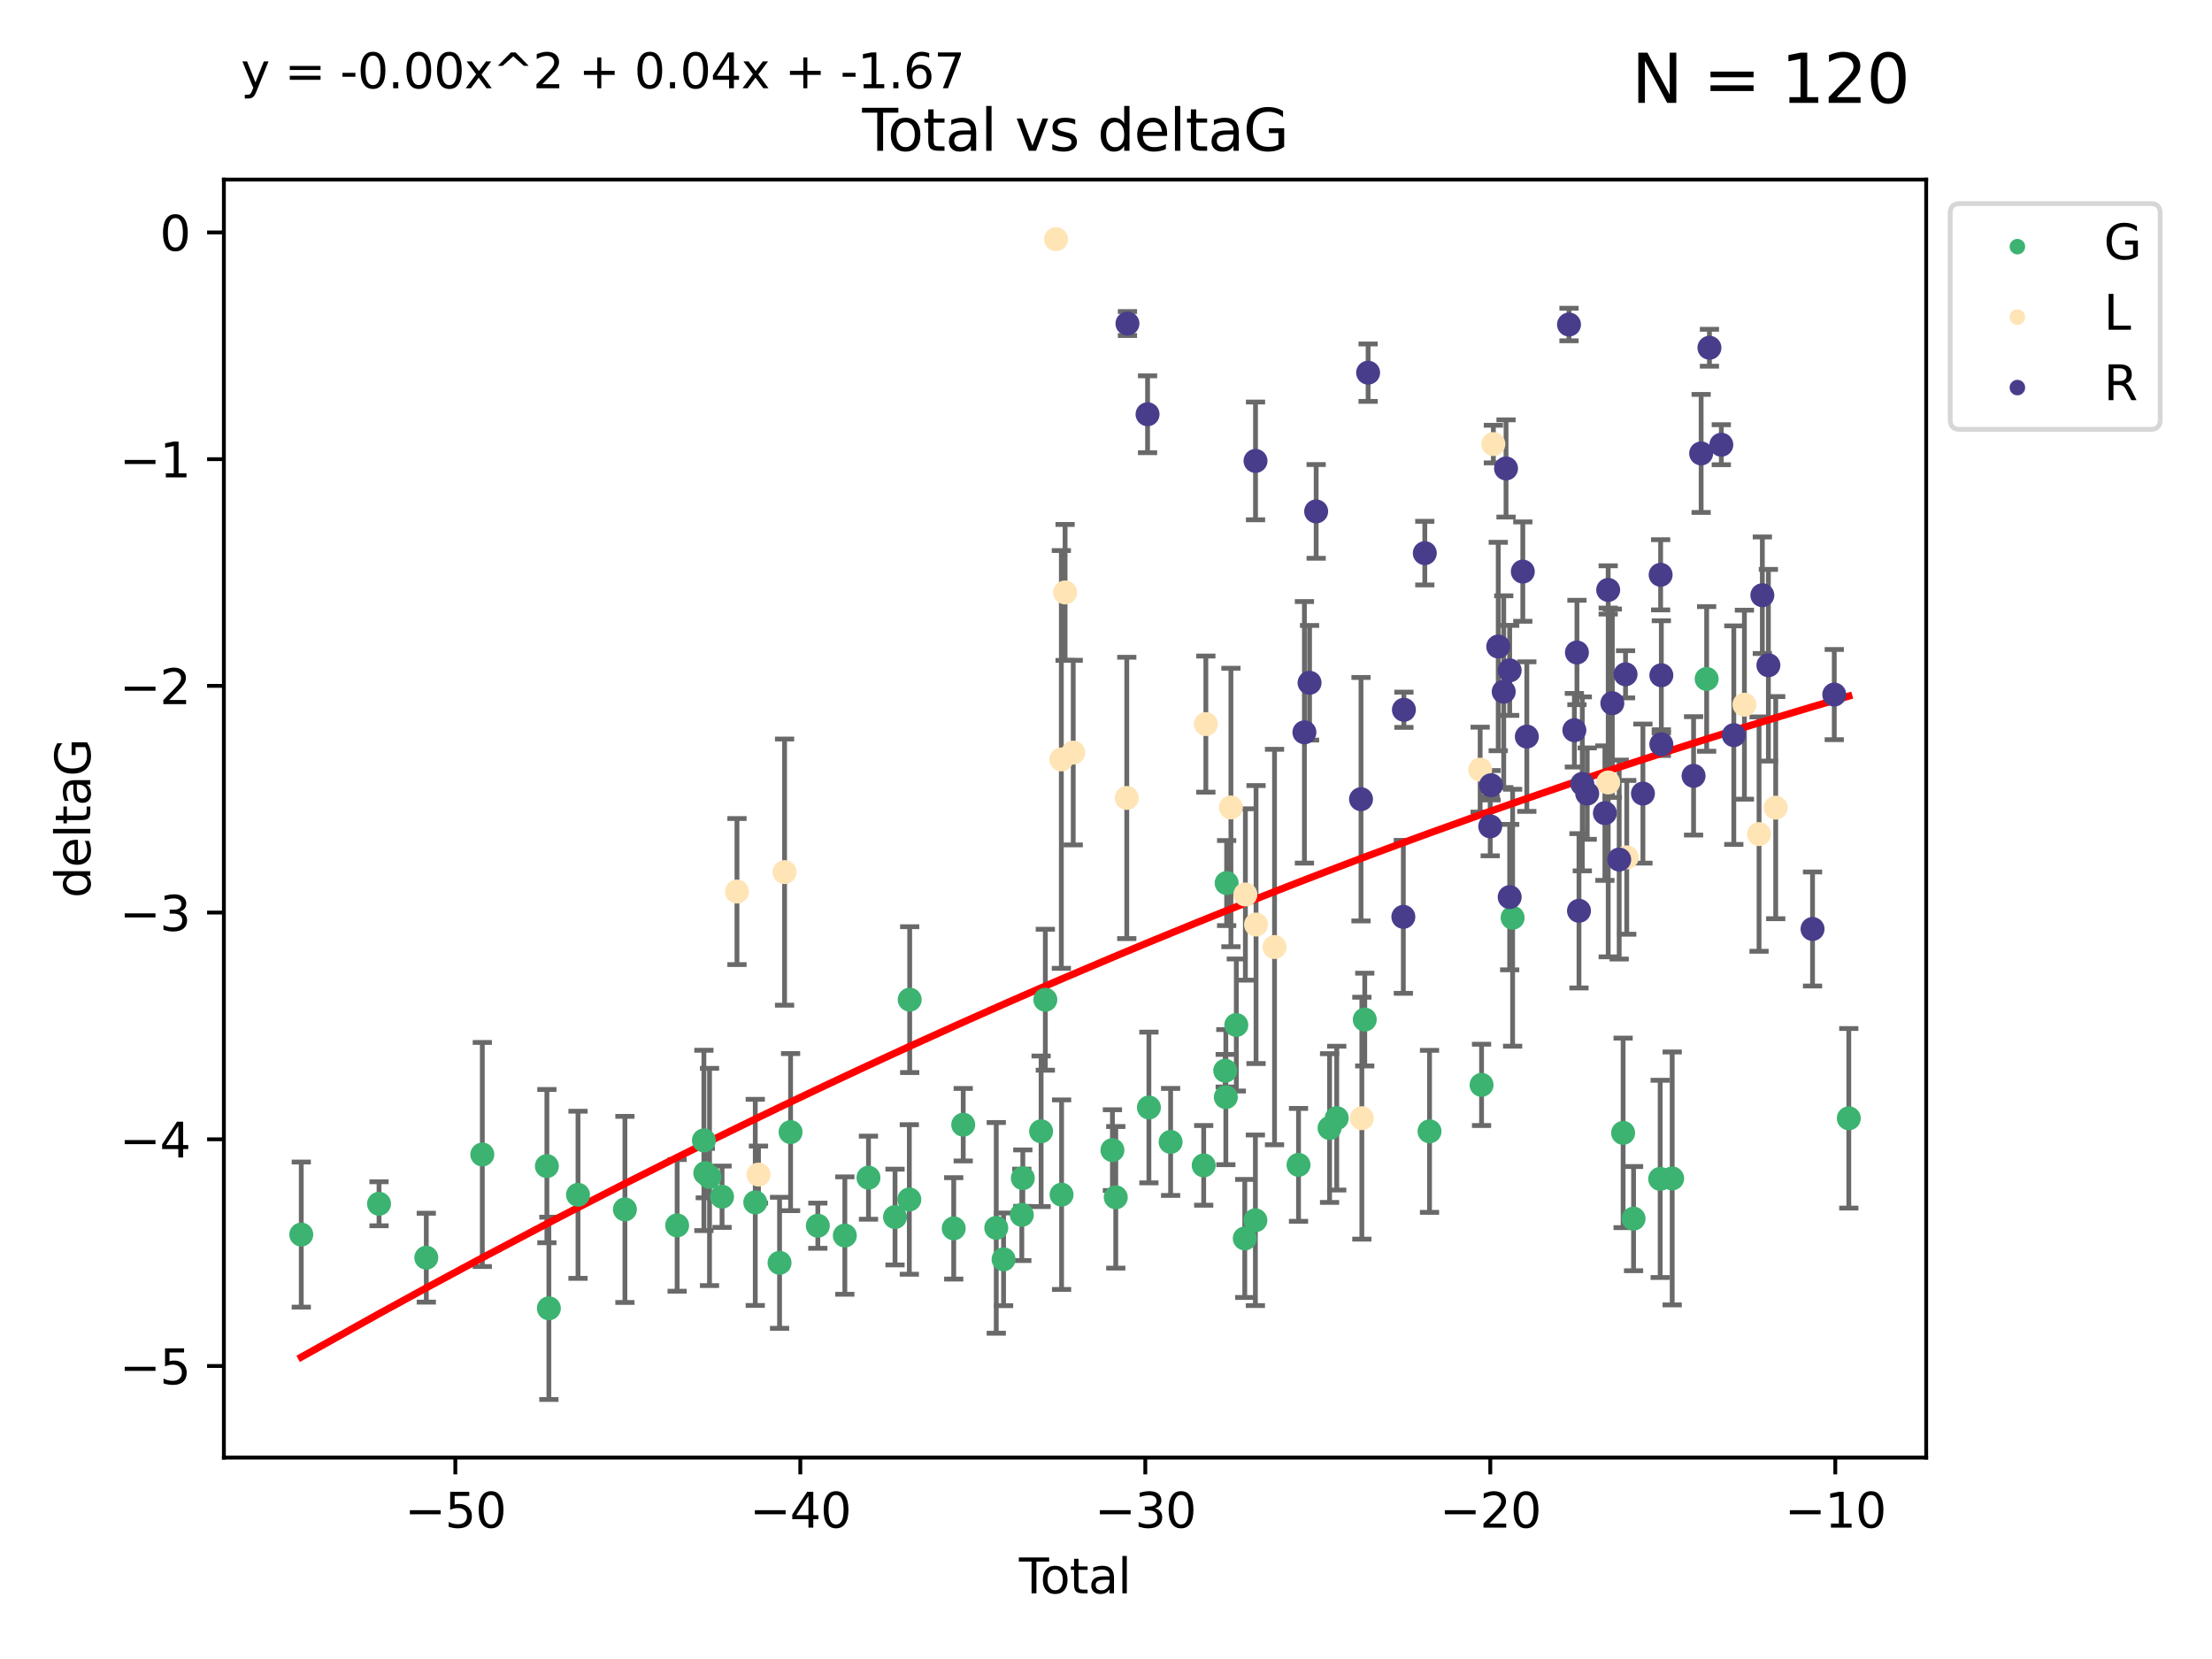 <?xml version="1.0" encoding="utf-8" standalone="no"?>
<!DOCTYPE svg PUBLIC "-//W3C//DTD SVG 1.1//EN"
  "http://www.w3.org/Graphics/SVG/1.1/DTD/svg11.dtd">
<svg xmlns:xlink="http://www.w3.org/1999/xlink" width="460.8pt" height="345.6pt" viewBox="0 0 460.8 345.6" xmlns="http://www.w3.org/2000/svg" version="1.1">
 <defs>
  <style type="text/css">*{stroke-linejoin: round; stroke-linecap: butt}</style>
 </defs>
 <g id="figure_1">
  <g id="patch_1">
   <path d="M 0 345.6 
L 460.8 345.6 
L 460.8 0 
L 0 0 
z
" style="fill: #ffffff"/>
  </g>
  <g id="axes_1">
   <g id="patch_2">
    <path d="M 46.64 303.64 
L 401.26 303.64 
L 401.26 37.411 
L 46.64 37.411 
z
" style="fill: #ffffff"/>
   </g>
   <g id="PathCollection_1">
    <defs>
     <path id="m1874c81bf3" d="M 0 1.118 
C 0.297 1.118 0.581 1 0.791 0.791 
C 1 0.581 1.118 0.297 1.118 0 
C 1.118 -0.297 1 -0.581 0.791 -0.791 
C 0.581 -1 0.297 -1.118 0 -1.118 
C -0.297 -1.118 -0.581 -1 -0.791 -0.791 
C -1 -0.581 -1.118 -0.297 -1.118 0 
C -1.118 0.297 -1 0.581 -0.791 0.791 
C -0.581 1 -0.297 1.118 0 1.118 
z
" style="stroke: #3cb371"/>
    </defs>
    <g clip-path="url(#pf81e05d78e)">
     <use xlink:href="#m1874c81bf3" x="62.759" y="257.182" style="fill: #3cb371; stroke: #3cb371"/>
     <use xlink:href="#m1874c81bf3" x="78.96" y="250.768" style="fill: #3cb371; stroke: #3cb371"/>
     <use xlink:href="#m1874c81bf3" x="88.805" y="261.999" style="fill: #3cb371; stroke: #3cb371"/>
     <use xlink:href="#m1874c81bf3" x="100.475" y="240.501" style="fill: #3cb371; stroke: #3cb371"/>
     <use xlink:href="#m1874c81bf3" x="113.926" y="242.922" style="fill: #3cb371; stroke: #3cb371"/>
     <use xlink:href="#m1874c81bf3" x="114.341" y="272.546" style="fill: #3cb371; stroke: #3cb371"/>
     <use xlink:href="#m1874c81bf3" x="120.408" y="248.897" style="fill: #3cb371; stroke: #3cb371"/>
     <use xlink:href="#m1874c81bf3" x="130.182" y="251.943" style="fill: #3cb371; stroke: #3cb371"/>
     <use xlink:href="#m1874c81bf3" x="141.06" y="255.274" style="fill: #3cb371; stroke: #3cb371"/>
     <use xlink:href="#m1874c81bf3" x="146.635" y="237.57" style="fill: #3cb371; stroke: #3cb371"/>
     <use xlink:href="#m1874c81bf3" x="146.922" y="244.382" style="fill: #3cb371; stroke: #3cb371"/>
     <use xlink:href="#m1874c81bf3" x="147.807" y="245.184" style="fill: #3cb371; stroke: #3cb371"/>
     <use xlink:href="#m1874c81bf3" x="150.418" y="249.3" style="fill: #3cb371; stroke: #3cb371"/>
     <use xlink:href="#m1874c81bf3" x="157.336" y="250.479" style="fill: #3cb371; stroke: #3cb371"/>
     <use xlink:href="#m1874c81bf3" x="162.396" y="263.065" style="fill: #3cb371; stroke: #3cb371"/>
     <use xlink:href="#m1874c81bf3" x="164.693" y="235.839" style="fill: #3cb371; stroke: #3cb371"/>
     <use xlink:href="#m1874c81bf3" x="170.369" y="255.34" style="fill: #3cb371; stroke: #3cb371"/>
     <use xlink:href="#m1874c81bf3" x="175.995" y="257.388" style="fill: #3cb371; stroke: #3cb371"/>
     <use xlink:href="#m1874c81bf3" x="180.92" y="245.332" style="fill: #3cb371; stroke: #3cb371"/>
     <use xlink:href="#m1874c81bf3" x="186.45" y="253.533" style="fill: #3cb371; stroke: #3cb371"/>
     <use xlink:href="#m1874c81bf3" x="189.429" y="249.871" style="fill: #3cb371; stroke: #3cb371"/>
     <use xlink:href="#m1874c81bf3" x="189.507" y="208.243" style="fill: #3cb371; stroke: #3cb371"/>
     <use xlink:href="#m1874c81bf3" x="198.678" y="255.891" style="fill: #3cb371; stroke: #3cb371"/>
     <use xlink:href="#m1874c81bf3" x="200.657" y="234.292" style="fill: #3cb371; stroke: #3cb371"/>
     <use xlink:href="#m1874c81bf3" x="207.539" y="255.787" style="fill: #3cb371; stroke: #3cb371"/>
     <use xlink:href="#m1874c81bf3" x="209.063" y="262.342" style="fill: #3cb371; stroke: #3cb371"/>
     <use xlink:href="#m1874c81bf3" x="212.864" y="253.075" style="fill: #3cb371; stroke: #3cb371"/>
     <use xlink:href="#m1874c81bf3" x="213.072" y="245.425" style="fill: #3cb371; stroke: #3cb371"/>
     <use xlink:href="#m1874c81bf3" x="216.882" y="235.668" style="fill: #3cb371; stroke: #3cb371"/>
     <use xlink:href="#m1874c81bf3" x="217.762" y="208.261" style="fill: #3cb371; stroke: #3cb371"/>
     <use xlink:href="#m1874c81bf3" x="221.148" y="248.867" style="fill: #3cb371; stroke: #3cb371"/>
     <use xlink:href="#m1874c81bf3" x="231.739" y="239.589" style="fill: #3cb371; stroke: #3cb371"/>
     <use xlink:href="#m1874c81bf3" x="232.435" y="249.423" style="fill: #3cb371; stroke: #3cb371"/>
     <use xlink:href="#m1874c81bf3" x="239.339" y="230.71" style="fill: #3cb371; stroke: #3cb371"/>
     <use xlink:href="#m1874c81bf3" x="243.861" y="237.885" style="fill: #3cb371; stroke: #3cb371"/>
     <use xlink:href="#m1874c81bf3" x="250.752" y="242.769" style="fill: #3cb371; stroke: #3cb371"/>
     <use xlink:href="#m1874c81bf3" x="255.236" y="223.045" style="fill: #3cb371; stroke: #3cb371"/>
     <use xlink:href="#m1874c81bf3" x="255.366" y="228.553" style="fill: #3cb371; stroke: #3cb371"/>
     <use xlink:href="#m1874c81bf3" x="255.533" y="183.956" style="fill: #3cb371; stroke: #3cb371"/>
     <use xlink:href="#m1874c81bf3" x="257.546" y="213.526" style="fill: #3cb371; stroke: #3cb371"/>
     <use xlink:href="#m1874c81bf3" x="259.309" y="257.991" style="fill: #3cb371; stroke: #3cb371"/>
     <use xlink:href="#m1874c81bf3" x="261.52" y="254.21" style="fill: #3cb371; stroke: #3cb371"/>
     <use xlink:href="#m1874c81bf3" x="270.506" y="242.66" style="fill: #3cb371; stroke: #3cb371"/>
     <use xlink:href="#m1874c81bf3" x="276.974" y="234.993" style="fill: #3cb371; stroke: #3cb371"/>
     <use xlink:href="#m1874c81bf3" x="278.466" y="232.924" style="fill: #3cb371; stroke: #3cb371"/>
     <use xlink:href="#m1874c81bf3" x="284.303" y="212.396" style="fill: #3cb371; stroke: #3cb371"/>
     <use xlink:href="#m1874c81bf3" x="297.797" y="235.679" style="fill: #3cb371; stroke: #3cb371"/>
     <use xlink:href="#m1874c81bf3" x="308.635" y="225.998" style="fill: #3cb371; stroke: #3cb371"/>
     <use xlink:href="#m1874c81bf3" x="315.106" y="191.178" style="fill: #3cb371; stroke: #3cb371"/>
     <use xlink:href="#m1874c81bf3" x="338.124" y="235.999" style="fill: #3cb371; stroke: #3cb371"/>
     <use xlink:href="#m1874c81bf3" x="340.301" y="253.86" style="fill: #3cb371; stroke: #3cb371"/>
     <use xlink:href="#m1874c81bf3" x="345.847" y="245.585" style="fill: #3cb371; stroke: #3cb371"/>
     <use xlink:href="#m1874c81bf3" x="348.347" y="245.49" style="fill: #3cb371; stroke: #3cb371"/>
     <use xlink:href="#m1874c81bf3" x="355.525" y="141.433" style="fill: #3cb371; stroke: #3cb371"/>
     <use xlink:href="#m1874c81bf3" x="385.141" y="232.96" style="fill: #3cb371; stroke: #3cb371"/>
    </g>
   </g>
   <g id="PathCollection_2">
    <defs>
     <path id="m6b095f429f" d="M 0 1.118 
C 0.297 1.118 0.581 1 0.791 0.791 
C 1 0.581 1.118 0.297 1.118 0 
C 1.118 -0.297 1 -0.581 0.791 -0.791 
C 0.581 -1 0.297 -1.118 0 -1.118 
C -0.297 -1.118 -0.581 -1 -0.791 -0.791 
C -1 -0.581 -1.118 -0.297 -1.118 0 
C -1.118 0.297 -1 0.581 -0.791 0.791 
C -0.581 1 -0.297 1.118 0 1.118 
z
" style="stroke: #ffe4b5"/>
    </defs>
    <g clip-path="url(#pf81e05d78e)">
     <use xlink:href="#m6b095f429f" x="153.524" y="185.725" style="fill: #ffe4b5; stroke: #ffe4b5"/>
     <use xlink:href="#m6b095f429f" x="158.004" y="244.684" style="fill: #ffe4b5; stroke: #ffe4b5"/>
     <use xlink:href="#m6b095f429f" x="163.442" y="181.675" style="fill: #ffe4b5; stroke: #ffe4b5"/>
     <use xlink:href="#m6b095f429f" x="219.992" y="49.825" style="fill: #ffe4b5; stroke: #ffe4b5"/>
     <use xlink:href="#m6b095f429f" x="221.096" y="158.203" style="fill: #ffe4b5; stroke: #ffe4b5"/>
     <use xlink:href="#m6b095f429f" x="221.878" y="123.412" style="fill: #ffe4b5; stroke: #ffe4b5"/>
     <use xlink:href="#m6b095f429f" x="223.574" y="156.779" style="fill: #ffe4b5; stroke: #ffe4b5"/>
     <use xlink:href="#m6b095f429f" x="234.727" y="166.226" style="fill: #ffe4b5; stroke: #ffe4b5"/>
     <use xlink:href="#m6b095f429f" x="251.201" y="150.844" style="fill: #ffe4b5; stroke: #ffe4b5"/>
     <use xlink:href="#m6b095f429f" x="256.424" y="168.208" style="fill: #ffe4b5; stroke: #ffe4b5"/>
     <use xlink:href="#m6b095f429f" x="259.437" y="186.336" style="fill: #ffe4b5; stroke: #ffe4b5"/>
     <use xlink:href="#m6b095f429f" x="261.657" y="192.599" style="fill: #ffe4b5; stroke: #ffe4b5"/>
     <use xlink:href="#m6b095f429f" x="265.507" y="197.283" style="fill: #ffe4b5; stroke: #ffe4b5"/>
     <use xlink:href="#m6b095f429f" x="283.699" y="232.938" style="fill: #ffe4b5; stroke: #ffe4b5"/>
     <use xlink:href="#m6b095f429f" x="308.343" y="160.331" style="fill: #ffe4b5; stroke: #ffe4b5"/>
     <use xlink:href="#m6b095f429f" x="311.096" y="92.507" style="fill: #ffe4b5; stroke: #ffe4b5"/>
     <use xlink:href="#m6b095f429f" x="335.021" y="163" style="fill: #ffe4b5; stroke: #ffe4b5"/>
     <use xlink:href="#m6b095f429f" x="338.881" y="178.6" style="fill: #ffe4b5; stroke: #ffe4b5"/>
     <use xlink:href="#m6b095f429f" x="363.392" y="146.798" style="fill: #ffe4b5; stroke: #ffe4b5"/>
     <use xlink:href="#m6b095f429f" x="366.443" y="173.755" style="fill: #ffe4b5; stroke: #ffe4b5"/>
     <use xlink:href="#m6b095f429f" x="369.914" y="168.247" style="fill: #ffe4b5; stroke: #ffe4b5"/>
    </g>
   </g>
   <g id="PathCollection_3">
    <defs>
     <path id="m91f47b9498" d="M 0 1.118 
C 0.297 1.118 0.581 1 0.791 0.791 
C 1 0.581 1.118 0.297 1.118 0 
C 1.118 -0.297 1 -0.581 0.791 -0.791 
C 0.581 -1 0.297 -1.118 0 -1.118 
C -0.297 -1.118 -0.581 -1 -0.791 -0.791 
C -1 -0.581 -1.118 -0.297 -1.118 0 
C -1.118 0.297 -1 0.581 -0.791 0.791 
C -0.581 1 -0.297 1.118 0 1.118 
z
" style="stroke: #483d8b"/>
    </defs>
    <g clip-path="url(#pf81e05d78e)">
     <use xlink:href="#m91f47b9498" x="234.87" y="67.402" style="fill: #483d8b; stroke: #483d8b"/>
     <use xlink:href="#m91f47b9498" x="239.057" y="86.297" style="fill: #483d8b; stroke: #483d8b"/>
     <use xlink:href="#m91f47b9498" x="261.547" y="96.017" style="fill: #483d8b; stroke: #483d8b"/>
     <use xlink:href="#m91f47b9498" x="271.734" y="152.556" style="fill: #483d8b; stroke: #483d8b"/>
     <use xlink:href="#m91f47b9498" x="272.806" y="142.234" style="fill: #483d8b; stroke: #483d8b"/>
     <use xlink:href="#m91f47b9498" x="274.179" y="106.539" style="fill: #483d8b; stroke: #483d8b"/>
     <use xlink:href="#m91f47b9498" x="283.523" y="166.485" style="fill: #483d8b; stroke: #483d8b"/>
     <use xlink:href="#m91f47b9498" x="285.001" y="77.635" style="fill: #483d8b; stroke: #483d8b"/>
     <use xlink:href="#m91f47b9498" x="292.342" y="190.994" style="fill: #483d8b; stroke: #483d8b"/>
     <use xlink:href="#m91f47b9498" x="292.46" y="147.86" style="fill: #483d8b; stroke: #483d8b"/>
     <use xlink:href="#m91f47b9498" x="296.812" y="115.228" style="fill: #483d8b; stroke: #483d8b"/>
     <use xlink:href="#m91f47b9498" x="310.44" y="172.149" style="fill: #483d8b; stroke: #483d8b"/>
     <use xlink:href="#m91f47b9498" x="310.611" y="163.58" style="fill: #483d8b; stroke: #483d8b"/>
     <use xlink:href="#m91f47b9498" x="312.111" y="134.683" style="fill: #483d8b; stroke: #483d8b"/>
     <use xlink:href="#m91f47b9498" x="313.252" y="144.087" style="fill: #483d8b; stroke: #483d8b"/>
     <use xlink:href="#m91f47b9498" x="313.734" y="97.586" style="fill: #483d8b; stroke: #483d8b"/>
     <use xlink:href="#m91f47b9498" x="314.492" y="139.652" style="fill: #483d8b; stroke: #483d8b"/>
     <use xlink:href="#m91f47b9498" x="314.494" y="186.886" style="fill: #483d8b; stroke: #483d8b"/>
     <use xlink:href="#m91f47b9498" x="317.228" y="119.074" style="fill: #483d8b; stroke: #483d8b"/>
     <use xlink:href="#m91f47b9498" x="318.065" y="153.445" style="fill: #483d8b; stroke: #483d8b"/>
     <use xlink:href="#m91f47b9498" x="326.852" y="67.603" style="fill: #483d8b; stroke: #483d8b"/>
     <use xlink:href="#m91f47b9498" x="327.967" y="152.116" style="fill: #483d8b; stroke: #483d8b"/>
     <use xlink:href="#m91f47b9498" x="328.504" y="135.925" style="fill: #483d8b; stroke: #483d8b"/>
     <use xlink:href="#m91f47b9498" x="328.933" y="189.737" style="fill: #483d8b; stroke: #483d8b"/>
     <use xlink:href="#m91f47b9498" x="329.623" y="163.295" style="fill: #483d8b; stroke: #483d8b"/>
     <use xlink:href="#m91f47b9498" x="330.645" y="165.325" style="fill: #483d8b; stroke: #483d8b"/>
     <use xlink:href="#m91f47b9498" x="334.331" y="169.389" style="fill: #483d8b; stroke: #483d8b"/>
     <use xlink:href="#m91f47b9498" x="335.013" y="122.892" style="fill: #483d8b; stroke: #483d8b"/>
     <use xlink:href="#m91f47b9498" x="335.876" y="146.492" style="fill: #483d8b; stroke: #483d8b"/>
     <use xlink:href="#m91f47b9498" x="337.307" y="179.06" style="fill: #483d8b; stroke: #483d8b"/>
     <use xlink:href="#m91f47b9498" x="338.63" y="140.469" style="fill: #483d8b; stroke: #483d8b"/>
     <use xlink:href="#m91f47b9498" x="342.251" y="165.316" style="fill: #483d8b; stroke: #483d8b"/>
     <use xlink:href="#m91f47b9498" x="345.941" y="119.738" style="fill: #483d8b; stroke: #483d8b"/>
     <use xlink:href="#m91f47b9498" x="346.086" y="155.045" style="fill: #483d8b; stroke: #483d8b"/>
     <use xlink:href="#m91f47b9498" x="346.087" y="140.667" style="fill: #483d8b; stroke: #483d8b"/>
     <use xlink:href="#m91f47b9498" x="352.802" y="161.626" style="fill: #483d8b; stroke: #483d8b"/>
     <use xlink:href="#m91f47b9498" x="354.38" y="94.457" style="fill: #483d8b; stroke: #483d8b"/>
     <use xlink:href="#m91f47b9498" x="356.107" y="72.443" style="fill: #483d8b; stroke: #483d8b"/>
     <use xlink:href="#m91f47b9498" x="358.582" y="92.644" style="fill: #483d8b; stroke: #483d8b"/>
     <use xlink:href="#m91f47b9498" x="361.185" y="153.144" style="fill: #483d8b; stroke: #483d8b"/>
     <use xlink:href="#m91f47b9498" x="367.128" y="123.998" style="fill: #483d8b; stroke: #483d8b"/>
     <use xlink:href="#m91f47b9498" x="368.389" y="138.582" style="fill: #483d8b; stroke: #483d8b"/>
     <use xlink:href="#m91f47b9498" x="377.584" y="193.524" style="fill: #483d8b; stroke: #483d8b"/>
     <use xlink:href="#m91f47b9498" x="382.111" y="144.69" style="fill: #483d8b; stroke: #483d8b"/>
    </g>
   </g>
   <g id="matplotlib.axis_1">
    <g id="xtick_1">
     <g id="line2d_1">
      <defs>
       <path id="m1e99ec4c3b" d="M 0 0 
L 0 3.5 
" style="stroke: #000000; stroke-width: 0.8"/>
      </defs>
      <g>
       <use xlink:href="#m1e99ec4c3b" x="94.853" y="303.64" style="stroke: #000000; stroke-width: 0.8"/>
      </g>
     </g>
     <g id="text_1">
      <!-- −50 -->
      <g transform="translate(84.301 318.238)scale(0.1 -0.1)">
       <defs>
        <path id="DejaVuSans-2212" d="M 678 2272 
L 4684 2272 
L 4684 1741 
L 678 1741 
L 678 2272 
z
" transform="scale(0.016)"/>
        <path id="DejaVuSans-35" d="M 691 4666 
L 3169 4666 
L 3169 4134 
L 1269 4134 
L 1269 2991 
Q 1406 3038 1543 3061 
Q 1681 3084 1819 3084 
Q 2600 3084 3056 2656 
Q 3513 2228 3513 1497 
Q 3513 744 3044 326 
Q 2575 -91 1722 -91 
Q 1428 -91 1123 -41 
Q 819 9 494 109 
L 494 744 
Q 775 591 1075 516 
Q 1375 441 1709 441 
Q 2250 441 2565 725 
Q 2881 1009 2881 1497 
Q 2881 1984 2565 2268 
Q 2250 2553 1709 2553 
Q 1456 2553 1204 2497 
Q 953 2441 691 2322 
L 691 4666 
z
" transform="scale(0.016)"/>
        <path id="DejaVuSans-30" d="M 2034 4250 
Q 1547 4250 1301 3770 
Q 1056 3291 1056 2328 
Q 1056 1369 1301 889 
Q 1547 409 2034 409 
Q 2525 409 2770 889 
Q 3016 1369 3016 2328 
Q 3016 3291 2770 3770 
Q 2525 4250 2034 4250 
z
M 2034 4750 
Q 2819 4750 3233 4129 
Q 3647 3509 3647 2328 
Q 3647 1150 3233 529 
Q 2819 -91 2034 -91 
Q 1250 -91 836 529 
Q 422 1150 422 2328 
Q 422 3509 836 4129 
Q 1250 4750 2034 4750 
z
" transform="scale(0.016)"/>
       </defs>
       <use xlink:href="#DejaVuSans-2212"/>
       <use xlink:href="#DejaVuSans-35" x="83.789"/>
       <use xlink:href="#DejaVuSans-30" x="147.412"/>
      </g>
     </g>
    </g>
    <g id="xtick_2">
     <g id="line2d_2">
      <g>
       <use xlink:href="#m1e99ec4c3b" x="166.721" y="303.64" style="stroke: #000000; stroke-width: 0.8"/>
      </g>
     </g>
     <g id="text_2">
      <!-- −40 -->
      <g transform="translate(156.168 318.238)scale(0.1 -0.1)">
       <defs>
        <path id="DejaVuSans-34" d="M 2419 4116 
L 825 1625 
L 2419 1625 
L 2419 4116 
z
M 2253 4666 
L 3047 4666 
L 3047 1625 
L 3713 1625 
L 3713 1100 
L 3047 1100 
L 3047 0 
L 2419 0 
L 2419 1100 
L 313 1100 
L 313 1709 
L 2253 4666 
z
" transform="scale(0.016)"/>
       </defs>
       <use xlink:href="#DejaVuSans-2212"/>
       <use xlink:href="#DejaVuSans-34" x="83.789"/>
       <use xlink:href="#DejaVuSans-30" x="147.412"/>
      </g>
     </g>
    </g>
    <g id="xtick_3">
     <g id="line2d_3">
      <g>
       <use xlink:href="#m1e99ec4c3b" x="238.588" y="303.64" style="stroke: #000000; stroke-width: 0.8"/>
      </g>
     </g>
     <g id="text_3">
      <!-- −30 -->
      <g transform="translate(228.036 318.238)scale(0.1 -0.1)">
       <defs>
        <path id="DejaVuSans-33" d="M 2597 2516 
Q 3050 2419 3304 2112 
Q 3559 1806 3559 1356 
Q 3559 666 3084 287 
Q 2609 -91 1734 -91 
Q 1441 -91 1130 -33 
Q 819 25 488 141 
L 488 750 
Q 750 597 1062 519 
Q 1375 441 1716 441 
Q 2309 441 2620 675 
Q 2931 909 2931 1356 
Q 2931 1769 2642 2001 
Q 2353 2234 1838 2234 
L 1294 2234 
L 1294 2753 
L 1863 2753 
Q 2328 2753 2575 2939 
Q 2822 3125 2822 3475 
Q 2822 3834 2567 4026 
Q 2313 4219 1838 4219 
Q 1578 4219 1281 4162 
Q 984 4106 628 3988 
L 628 4550 
Q 988 4650 1302 4700 
Q 1616 4750 1894 4750 
Q 2613 4750 3031 4423 
Q 3450 4097 3450 3541 
Q 3450 3153 3228 2886 
Q 3006 2619 2597 2516 
z
" transform="scale(0.016)"/>
       </defs>
       <use xlink:href="#DejaVuSans-2212"/>
       <use xlink:href="#DejaVuSans-33" x="83.789"/>
       <use xlink:href="#DejaVuSans-30" x="147.412"/>
      </g>
     </g>
    </g>
    <g id="xtick_4">
     <g id="line2d_4">
      <g>
       <use xlink:href="#m1e99ec4c3b" x="310.456" y="303.64" style="stroke: #000000; stroke-width: 0.8"/>
      </g>
     </g>
     <g id="text_4">
      <!-- −20 -->
      <g transform="translate(299.904 318.238)scale(0.1 -0.1)">
       <defs>
        <path id="DejaVuSans-32" d="M 1228 531 
L 3431 531 
L 3431 0 
L 469 0 
L 469 531 
Q 828 903 1448 1529 
Q 2069 2156 2228 2338 
Q 2531 2678 2651 2914 
Q 2772 3150 2772 3378 
Q 2772 3750 2511 3984 
Q 2250 4219 1831 4219 
Q 1534 4219 1204 4116 
Q 875 4013 500 3803 
L 500 4441 
Q 881 4594 1212 4672 
Q 1544 4750 1819 4750 
Q 2544 4750 2975 4387 
Q 3406 4025 3406 3419 
Q 3406 3131 3298 2873 
Q 3191 2616 2906 2266 
Q 2828 2175 2409 1742 
Q 1991 1309 1228 531 
z
" transform="scale(0.016)"/>
       </defs>
       <use xlink:href="#DejaVuSans-2212"/>
       <use xlink:href="#DejaVuSans-32" x="83.789"/>
       <use xlink:href="#DejaVuSans-30" x="147.412"/>
      </g>
     </g>
    </g>
    <g id="xtick_5">
     <g id="line2d_5">
      <g>
       <use xlink:href="#m1e99ec4c3b" x="382.324" y="303.64" style="stroke: #000000; stroke-width: 0.8"/>
      </g>
     </g>
     <g id="text_5">
      <!-- −10 -->
      <g transform="translate(371.771 318.238)scale(0.1 -0.1)">
       <defs>
        <path id="DejaVuSans-31" d="M 794 531 
L 1825 531 
L 1825 4091 
L 703 3866 
L 703 4441 
L 1819 4666 
L 2450 4666 
L 2450 531 
L 3481 531 
L 3481 0 
L 794 0 
L 794 531 
z
" transform="scale(0.016)"/>
       </defs>
       <use xlink:href="#DejaVuSans-2212"/>
       <use xlink:href="#DejaVuSans-31" x="83.789"/>
       <use xlink:href="#DejaVuSans-30" x="147.412"/>
      </g>
     </g>
    </g>
    <g id="text_6">
     <!-- Total -->
     <g transform="translate(212.273 331.917)scale(0.1 -0.1)">
      <defs>
       <path id="DejaVuSans-54" d="M -19 4666 
L 3928 4666 
L 3928 4134 
L 2272 4134 
L 2272 0 
L 1638 0 
L 1638 4134 
L -19 4134 
L -19 4666 
z
" transform="scale(0.016)"/>
       <path id="DejaVuSans-6f" d="M 1959 3097 
Q 1497 3097 1228 2736 
Q 959 2375 959 1747 
Q 959 1119 1226 758 
Q 1494 397 1959 397 
Q 2419 397 2687 759 
Q 2956 1122 2956 1747 
Q 2956 2369 2687 2733 
Q 2419 3097 1959 3097 
z
M 1959 3584 
Q 2709 3584 3137 3096 
Q 3566 2609 3566 1747 
Q 3566 888 3137 398 
Q 2709 -91 1959 -91 
Q 1206 -91 779 398 
Q 353 888 353 1747 
Q 353 2609 779 3096 
Q 1206 3584 1959 3584 
z
" transform="scale(0.016)"/>
       <path id="DejaVuSans-74" d="M 1172 4494 
L 1172 3500 
L 2356 3500 
L 2356 3053 
L 1172 3053 
L 1172 1153 
Q 1172 725 1289 603 
Q 1406 481 1766 481 
L 2356 481 
L 2356 0 
L 1766 0 
Q 1100 0 847 248 
Q 594 497 594 1153 
L 594 3053 
L 172 3053 
L 172 3500 
L 594 3500 
L 594 4494 
L 1172 4494 
z
" transform="scale(0.016)"/>
       <path id="DejaVuSans-61" d="M 2194 1759 
Q 1497 1759 1228 1600 
Q 959 1441 959 1056 
Q 959 750 1161 570 
Q 1363 391 1709 391 
Q 2188 391 2477 730 
Q 2766 1069 2766 1631 
L 2766 1759 
L 2194 1759 
z
M 3341 1997 
L 3341 0 
L 2766 0 
L 2766 531 
Q 2569 213 2275 61 
Q 1981 -91 1556 -91 
Q 1019 -91 701 211 
Q 384 513 384 1019 
Q 384 1609 779 1909 
Q 1175 2209 1959 2209 
L 2766 2209 
L 2766 2266 
Q 2766 2663 2505 2880 
Q 2244 3097 1772 3097 
Q 1472 3097 1187 3025 
Q 903 2953 641 2809 
L 641 3341 
Q 956 3463 1253 3523 
Q 1550 3584 1831 3584 
Q 2591 3584 2966 3190 
Q 3341 2797 3341 1997 
z
" transform="scale(0.016)"/>
       <path id="DejaVuSans-6c" d="M 603 4863 
L 1178 4863 
L 1178 0 
L 603 0 
L 603 4863 
z
" transform="scale(0.016)"/>
      </defs>
      <use xlink:href="#DejaVuSans-54"/>
      <use xlink:href="#DejaVuSans-6f" x="44.084"/>
      <use xlink:href="#DejaVuSans-74" x="105.266"/>
      <use xlink:href="#DejaVuSans-61" x="144.475"/>
      <use xlink:href="#DejaVuSans-6c" x="205.754"/>
     </g>
    </g>
   </g>
   <g id="matplotlib.axis_2">
    <g id="ytick_1">
     <g id="line2d_6">
      <defs>
       <path id="m45dd189474" d="M 0 0 
L -3.5 0 
" style="stroke: #000000; stroke-width: 0.8"/>
      </defs>
      <g>
       <use xlink:href="#m45dd189474" x="46.64" y="284.56" style="stroke: #000000; stroke-width: 0.8"/>
      </g>
     </g>
     <g id="text_7">
      <!-- −5 -->
      <g transform="translate(24.898 288.36)scale(0.1 -0.1)">
       <use xlink:href="#DejaVuSans-2212"/>
       <use xlink:href="#DejaVuSans-35" x="83.789"/>
      </g>
     </g>
    </g>
    <g id="ytick_2">
     <g id="line2d_7">
      <g>
       <use xlink:href="#m45dd189474" x="46.64" y="237.333" style="stroke: #000000; stroke-width: 0.8"/>
      </g>
     </g>
     <g id="text_8">
      <!-- −4 -->
      <g transform="translate(24.898 241.132)scale(0.1 -0.1)">
       <use xlink:href="#DejaVuSans-2212"/>
       <use xlink:href="#DejaVuSans-34" x="83.789"/>
      </g>
     </g>
    </g>
    <g id="ytick_3">
     <g id="line2d_8">
      <g>
       <use xlink:href="#m45dd189474" x="46.64" y="190.106" style="stroke: #000000; stroke-width: 0.8"/>
      </g>
     </g>
     <g id="text_9">
      <!-- −3 -->
      <g transform="translate(24.898 193.905)scale(0.1 -0.1)">
       <use xlink:href="#DejaVuSans-2212"/>
       <use xlink:href="#DejaVuSans-33" x="83.789"/>
      </g>
     </g>
    </g>
    <g id="ytick_4">
     <g id="line2d_9">
      <g>
       <use xlink:href="#m45dd189474" x="46.64" y="142.878" style="stroke: #000000; stroke-width: 0.8"/>
      </g>
     </g>
     <g id="text_10">
      <!-- −2 -->
      <g transform="translate(24.898 146.677)scale(0.1 -0.1)">
       <use xlink:href="#DejaVuSans-2212"/>
       <use xlink:href="#DejaVuSans-32" x="83.789"/>
      </g>
     </g>
    </g>
    <g id="ytick_5">
     <g id="line2d_10">
      <g>
       <use xlink:href="#m45dd189474" x="46.64" y="95.651" style="stroke: #000000; stroke-width: 0.8"/>
      </g>
     </g>
     <g id="text_11">
      <!-- −1 -->
      <g transform="translate(24.898 99.45)scale(0.1 -0.1)">
       <use xlink:href="#DejaVuSans-2212"/>
       <use xlink:href="#DejaVuSans-31" x="83.789"/>
      </g>
     </g>
    </g>
    <g id="ytick_6">
     <g id="line2d_11">
      <g>
       <use xlink:href="#m45dd189474" x="46.64" y="48.423" style="stroke: #000000; stroke-width: 0.8"/>
      </g>
     </g>
     <g id="text_12">
      <!-- 0 -->
      <g transform="translate(33.278 52.223)scale(0.1 -0.1)">
       <use xlink:href="#DejaVuSans-30"/>
      </g>
     </g>
    </g>
    <g id="text_13">
     <!-- deltaG -->
     <g transform="translate(18.818 187.064)rotate(-90)scale(0.1 -0.1)">
      <defs>
       <path id="DejaVuSans-64" d="M 2906 2969 
L 2906 4863 
L 3481 4863 
L 3481 0 
L 2906 0 
L 2906 525 
Q 2725 213 2448 61 
Q 2172 -91 1784 -91 
Q 1150 -91 751 415 
Q 353 922 353 1747 
Q 353 2572 751 3078 
Q 1150 3584 1784 3584 
Q 2172 3584 2448 3432 
Q 2725 3281 2906 2969 
z
M 947 1747 
Q 947 1113 1208 752 
Q 1469 391 1925 391 
Q 2381 391 2643 752 
Q 2906 1113 2906 1747 
Q 2906 2381 2643 2742 
Q 2381 3103 1925 3103 
Q 1469 3103 1208 2742 
Q 947 2381 947 1747 
z
" transform="scale(0.016)"/>
       <path id="DejaVuSans-65" d="M 3597 1894 
L 3597 1613 
L 953 1613 
Q 991 1019 1311 708 
Q 1631 397 2203 397 
Q 2534 397 2845 478 
Q 3156 559 3463 722 
L 3463 178 
Q 3153 47 2828 -22 
Q 2503 -91 2169 -91 
Q 1331 -91 842 396 
Q 353 884 353 1716 
Q 353 2575 817 3079 
Q 1281 3584 2069 3584 
Q 2775 3584 3186 3129 
Q 3597 2675 3597 1894 
z
M 3022 2063 
Q 3016 2534 2758 2815 
Q 2500 3097 2075 3097 
Q 1594 3097 1305 2825 
Q 1016 2553 972 2059 
L 3022 2063 
z
" transform="scale(0.016)"/>
       <path id="DejaVuSans-47" d="M 3809 666 
L 3809 1919 
L 2778 1919 
L 2778 2438 
L 4434 2438 
L 4434 434 
Q 4069 175 3628 42 
Q 3188 -91 2688 -91 
Q 1594 -91 976 548 
Q 359 1188 359 2328 
Q 359 3472 976 4111 
Q 1594 4750 2688 4750 
Q 3144 4750 3555 4637 
Q 3966 4525 4313 4306 
L 4313 3634 
Q 3963 3931 3569 4081 
Q 3175 4231 2741 4231 
Q 1884 4231 1454 3753 
Q 1025 3275 1025 2328 
Q 1025 1384 1454 906 
Q 1884 428 2741 428 
Q 3075 428 3337 486 
Q 3600 544 3809 666 
z
" transform="scale(0.016)"/>
      </defs>
      <use xlink:href="#DejaVuSans-64"/>
      <use xlink:href="#DejaVuSans-65" x="63.477"/>
      <use xlink:href="#DejaVuSans-6c" x="125"/>
      <use xlink:href="#DejaVuSans-74" x="152.783"/>
      <use xlink:href="#DejaVuSans-61" x="191.992"/>
      <use xlink:href="#DejaVuSans-47" x="253.271"/>
     </g>
    </g>
   </g>
   <g id="LineCollection_1">
    <path d="M 62.759 272.296 
L 62.759 242.068 
" clip-path="url(#pf81e05d78e)" style="fill: none; stroke: #696969"/>
    <path d="M 78.96 255.351 
L 78.96 246.184 
" clip-path="url(#pf81e05d78e)" style="fill: none; stroke: #696969"/>
    <path d="M 88.805 271.258 
L 88.805 252.74 
" clip-path="url(#pf81e05d78e)" style="fill: none; stroke: #696969"/>
    <path d="M 100.475 263.84 
L 100.475 217.163 
" clip-path="url(#pf81e05d78e)" style="fill: none; stroke: #696969"/>
    <path d="M 113.926 258.884 
L 113.926 226.961 
" clip-path="url(#pf81e05d78e)" style="fill: none; stroke: #696969"/>
    <path d="M 114.341 291.539 
L 114.341 253.554 
" clip-path="url(#pf81e05d78e)" style="fill: none; stroke: #696969"/>
    <path d="M 120.408 266.304 
L 120.408 231.49 
" clip-path="url(#pf81e05d78e)" style="fill: none; stroke: #696969"/>
    <path d="M 130.182 271.328 
L 130.182 232.557 
" clip-path="url(#pf81e05d78e)" style="fill: none; stroke: #696969"/>
    <path d="M 141.06 268.985 
L 141.06 241.562 
" clip-path="url(#pf81e05d78e)" style="fill: none; stroke: #696969"/>
    <path d="M 146.635 256.351 
L 146.635 218.789 
" clip-path="url(#pf81e05d78e)" style="fill: none; stroke: #696969"/>
    <path d="M 146.922 249.527 
L 146.922 239.237 
" clip-path="url(#pf81e05d78e)" style="fill: none; stroke: #696969"/>
    <path d="M 147.807 267.809 
L 147.807 222.558 
" clip-path="url(#pf81e05d78e)" style="fill: none; stroke: #696969"/>
    <path d="M 150.418 255.687 
L 150.418 242.912 
" clip-path="url(#pf81e05d78e)" style="fill: none; stroke: #696969"/>
    <path d="M 157.336 271.953 
L 157.336 229.006 
" clip-path="url(#pf81e05d78e)" style="fill: none; stroke: #696969"/>
    <path d="M 162.396 276.714 
L 162.396 249.415 
" clip-path="url(#pf81e05d78e)" style="fill: none; stroke: #696969"/>
    <path d="M 164.693 252.204 
L 164.693 219.474 
" clip-path="url(#pf81e05d78e)" style="fill: none; stroke: #696969"/>
    <path d="M 170.369 260.046 
L 170.369 250.634 
" clip-path="url(#pf81e05d78e)" style="fill: none; stroke: #696969"/>
    <path d="M 175.995 269.616 
L 175.995 245.16 
" clip-path="url(#pf81e05d78e)" style="fill: none; stroke: #696969"/>
    <path d="M 180.92 253.984 
L 180.92 236.68 
" clip-path="url(#pf81e05d78e)" style="fill: none; stroke: #696969"/>
    <path d="M 186.45 263.506 
L 186.45 243.559 
" clip-path="url(#pf81e05d78e)" style="fill: none; stroke: #696969"/>
    <path d="M 189.429 265.445 
L 189.429 234.297 
" clip-path="url(#pf81e05d78e)" style="fill: none; stroke: #696969"/>
    <path d="M 189.507 223.434 
L 189.507 193.052 
" clip-path="url(#pf81e05d78e)" style="fill: none; stroke: #696969"/>
    <path d="M 198.678 266.454 
L 198.678 245.329 
" clip-path="url(#pf81e05d78e)" style="fill: none; stroke: #696969"/>
    <path d="M 200.657 241.842 
L 200.657 226.742 
" clip-path="url(#pf81e05d78e)" style="fill: none; stroke: #696969"/>
    <path d="M 207.539 277.735 
L 207.539 233.84 
" clip-path="url(#pf81e05d78e)" style="fill: none; stroke: #696969"/>
    <path d="M 209.063 272.002 
L 209.063 252.682 
" clip-path="url(#pf81e05d78e)" style="fill: none; stroke: #696969"/>
    <path d="M 212.864 262.599 
L 212.864 243.552 
" clip-path="url(#pf81e05d78e)" style="fill: none; stroke: #696969"/>
    <path d="M 213.072 251.305 
L 213.072 239.545 
" clip-path="url(#pf81e05d78e)" style="fill: none; stroke: #696969"/>
    <path d="M 216.882 251.35 
L 216.882 219.987 
" clip-path="url(#pf81e05d78e)" style="fill: none; stroke: #696969"/>
    <path d="M 217.762 222.943 
L 217.762 193.58 
" clip-path="url(#pf81e05d78e)" style="fill: none; stroke: #696969"/>
    <path d="M 221.148 268.609 
L 221.148 229.125 
" clip-path="url(#pf81e05d78e)" style="fill: none; stroke: #696969"/>
    <path d="M 231.739 248.001 
L 231.739 231.178 
" clip-path="url(#pf81e05d78e)" style="fill: none; stroke: #696969"/>
    <path d="M 232.435 264.171 
L 232.435 234.675 
" clip-path="url(#pf81e05d78e)" style="fill: none; stroke: #696969"/>
    <path d="M 239.339 246.412 
L 239.339 215.007 
" clip-path="url(#pf81e05d78e)" style="fill: none; stroke: #696969"/>
    <path d="M 243.861 249.033 
L 243.861 226.738 
" clip-path="url(#pf81e05d78e)" style="fill: none; stroke: #696969"/>
    <path d="M 250.752 251.07 
L 250.752 234.467 
" clip-path="url(#pf81e05d78e)" style="fill: none; stroke: #696969"/>
    <path d="M 255.236 226.438 
L 255.236 219.652 
" clip-path="url(#pf81e05d78e)" style="fill: none; stroke: #696969"/>
    <path d="M 255.366 242.626 
L 255.366 214.481 
" clip-path="url(#pf81e05d78e)" style="fill: none; stroke: #696969"/>
    <path d="M 255.533 192.814 
L 255.533 175.098 
" clip-path="url(#pf81e05d78e)" style="fill: none; stroke: #696969"/>
    <path d="M 257.546 227.28 
L 257.546 199.771 
" clip-path="url(#pf81e05d78e)" style="fill: none; stroke: #696969"/>
    <path d="M 259.309 270.285 
L 259.309 245.697 
" clip-path="url(#pf81e05d78e)" style="fill: none; stroke: #696969"/>
    <path d="M 261.52 271.98 
L 261.52 236.439 
" clip-path="url(#pf81e05d78e)" style="fill: none; stroke: #696969"/>
    <path d="M 270.506 254.419 
L 270.506 230.902 
" clip-path="url(#pf81e05d78e)" style="fill: none; stroke: #696969"/>
    <path d="M 276.974 250.487 
L 276.974 219.499 
" clip-path="url(#pf81e05d78e)" style="fill: none; stroke: #696969"/>
    <path d="M 278.466 247.9 
L 278.466 217.947 
" clip-path="url(#pf81e05d78e)" style="fill: none; stroke: #696969"/>
    <path d="M 284.303 222.057 
L 284.303 202.736 
" clip-path="url(#pf81e05d78e)" style="fill: none; stroke: #696969"/>
    <path d="M 297.797 252.554 
L 297.797 218.803 
" clip-path="url(#pf81e05d78e)" style="fill: none; stroke: #696969"/>
    <path d="M 308.635 234.468 
L 308.635 217.529 
" clip-path="url(#pf81e05d78e)" style="fill: none; stroke: #696969"/>
    <path d="M 315.106 217.938 
L 315.106 164.418 
" clip-path="url(#pf81e05d78e)" style="fill: none; stroke: #696969"/>
    <path d="M 338.124 255.74 
L 338.124 216.257 
" clip-path="url(#pf81e05d78e)" style="fill: none; stroke: #696969"/>
    <path d="M 340.301 264.71 
L 340.301 243.009 
" clip-path="url(#pf81e05d78e)" style="fill: none; stroke: #696969"/>
    <path d="M 345.847 266.127 
L 345.847 225.043 
" clip-path="url(#pf81e05d78e)" style="fill: none; stroke: #696969"/>
    <path d="M 348.347 271.836 
L 348.347 219.145 
" clip-path="url(#pf81e05d78e)" style="fill: none; stroke: #696969"/>
    <path d="M 355.525 156.5 
L 355.525 126.366 
" clip-path="url(#pf81e05d78e)" style="fill: none; stroke: #696969"/>
    <path d="M 385.141 251.662 
L 385.141 214.257 
" clip-path="url(#pf81e05d78e)" style="fill: none; stroke: #696969"/>
   </g>
   <g id="line2d_12">
    <defs>
     <path id="m76783b2a89" d="M 2 0 
L -2 -0 
" style="stroke: #696969"/>
    </defs>
    <g clip-path="url(#pf81e05d78e)">
     <use xlink:href="#m76783b2a89" x="62.759" y="272.296" style="fill: #696969; stroke: #696969"/>
     <use xlink:href="#m76783b2a89" x="78.96" y="255.351" style="fill: #696969; stroke: #696969"/>
     <use xlink:href="#m76783b2a89" x="88.805" y="271.258" style="fill: #696969; stroke: #696969"/>
     <use xlink:href="#m76783b2a89" x="100.475" y="263.84" style="fill: #696969; stroke: #696969"/>
     <use xlink:href="#m76783b2a89" x="113.926" y="258.884" style="fill: #696969; stroke: #696969"/>
     <use xlink:href="#m76783b2a89" x="114.341" y="291.539" style="fill: #696969; stroke: #696969"/>
     <use xlink:href="#m76783b2a89" x="120.408" y="266.304" style="fill: #696969; stroke: #696969"/>
     <use xlink:href="#m76783b2a89" x="130.182" y="271.328" style="fill: #696969; stroke: #696969"/>
     <use xlink:href="#m76783b2a89" x="141.06" y="268.985" style="fill: #696969; stroke: #696969"/>
     <use xlink:href="#m76783b2a89" x="146.635" y="256.351" style="fill: #696969; stroke: #696969"/>
     <use xlink:href="#m76783b2a89" x="146.922" y="249.527" style="fill: #696969; stroke: #696969"/>
     <use xlink:href="#m76783b2a89" x="147.807" y="267.809" style="fill: #696969; stroke: #696969"/>
     <use xlink:href="#m76783b2a89" x="150.418" y="255.687" style="fill: #696969; stroke: #696969"/>
     <use xlink:href="#m76783b2a89" x="157.336" y="271.953" style="fill: #696969; stroke: #696969"/>
     <use xlink:href="#m76783b2a89" x="162.396" y="276.714" style="fill: #696969; stroke: #696969"/>
     <use xlink:href="#m76783b2a89" x="164.693" y="252.204" style="fill: #696969; stroke: #696969"/>
     <use xlink:href="#m76783b2a89" x="170.369" y="260.046" style="fill: #696969; stroke: #696969"/>
     <use xlink:href="#m76783b2a89" x="175.995" y="269.616" style="fill: #696969; stroke: #696969"/>
     <use xlink:href="#m76783b2a89" x="180.92" y="253.984" style="fill: #696969; stroke: #696969"/>
     <use xlink:href="#m76783b2a89" x="186.45" y="263.506" style="fill: #696969; stroke: #696969"/>
     <use xlink:href="#m76783b2a89" x="189.429" y="265.445" style="fill: #696969; stroke: #696969"/>
     <use xlink:href="#m76783b2a89" x="189.507" y="223.434" style="fill: #696969; stroke: #696969"/>
     <use xlink:href="#m76783b2a89" x="198.678" y="266.454" style="fill: #696969; stroke: #696969"/>
     <use xlink:href="#m76783b2a89" x="200.657" y="241.842" style="fill: #696969; stroke: #696969"/>
     <use xlink:href="#m76783b2a89" x="207.539" y="277.735" style="fill: #696969; stroke: #696969"/>
     <use xlink:href="#m76783b2a89" x="209.063" y="272.002" style="fill: #696969; stroke: #696969"/>
     <use xlink:href="#m76783b2a89" x="212.864" y="262.599" style="fill: #696969; stroke: #696969"/>
     <use xlink:href="#m76783b2a89" x="213.072" y="251.305" style="fill: #696969; stroke: #696969"/>
     <use xlink:href="#m76783b2a89" x="216.882" y="251.35" style="fill: #696969; stroke: #696969"/>
     <use xlink:href="#m76783b2a89" x="217.762" y="222.943" style="fill: #696969; stroke: #696969"/>
     <use xlink:href="#m76783b2a89" x="221.148" y="268.609" style="fill: #696969; stroke: #696969"/>
     <use xlink:href="#m76783b2a89" x="231.739" y="248.001" style="fill: #696969; stroke: #696969"/>
     <use xlink:href="#m76783b2a89" x="232.435" y="264.171" style="fill: #696969; stroke: #696969"/>
     <use xlink:href="#m76783b2a89" x="239.339" y="246.412" style="fill: #696969; stroke: #696969"/>
     <use xlink:href="#m76783b2a89" x="243.861" y="249.033" style="fill: #696969; stroke: #696969"/>
     <use xlink:href="#m76783b2a89" x="250.752" y="251.07" style="fill: #696969; stroke: #696969"/>
     <use xlink:href="#m76783b2a89" x="255.236" y="226.438" style="fill: #696969; stroke: #696969"/>
     <use xlink:href="#m76783b2a89" x="255.366" y="242.626" style="fill: #696969; stroke: #696969"/>
     <use xlink:href="#m76783b2a89" x="255.533" y="192.814" style="fill: #696969; stroke: #696969"/>
     <use xlink:href="#m76783b2a89" x="257.546" y="227.28" style="fill: #696969; stroke: #696969"/>
     <use xlink:href="#m76783b2a89" x="259.309" y="270.285" style="fill: #696969; stroke: #696969"/>
     <use xlink:href="#m76783b2a89" x="261.52" y="271.98" style="fill: #696969; stroke: #696969"/>
     <use xlink:href="#m76783b2a89" x="270.506" y="254.419" style="fill: #696969; stroke: #696969"/>
     <use xlink:href="#m76783b2a89" x="276.974" y="250.487" style="fill: #696969; stroke: #696969"/>
     <use xlink:href="#m76783b2a89" x="278.466" y="247.9" style="fill: #696969; stroke: #696969"/>
     <use xlink:href="#m76783b2a89" x="284.303" y="222.057" style="fill: #696969; stroke: #696969"/>
     <use xlink:href="#m76783b2a89" x="297.797" y="252.554" style="fill: #696969; stroke: #696969"/>
     <use xlink:href="#m76783b2a89" x="308.635" y="234.468" style="fill: #696969; stroke: #696969"/>
     <use xlink:href="#m76783b2a89" x="315.106" y="217.938" style="fill: #696969; stroke: #696969"/>
     <use xlink:href="#m76783b2a89" x="338.124" y="255.74" style="fill: #696969; stroke: #696969"/>
     <use xlink:href="#m76783b2a89" x="340.301" y="264.71" style="fill: #696969; stroke: #696969"/>
     <use xlink:href="#m76783b2a89" x="345.847" y="266.127" style="fill: #696969; stroke: #696969"/>
     <use xlink:href="#m76783b2a89" x="348.347" y="271.836" style="fill: #696969; stroke: #696969"/>
     <use xlink:href="#m76783b2a89" x="355.525" y="156.5" style="fill: #696969; stroke: #696969"/>
     <use xlink:href="#m76783b2a89" x="385.141" y="251.662" style="fill: #696969; stroke: #696969"/>
    </g>
   </g>
   <g id="line2d_13">
    <g clip-path="url(#pf81e05d78e)">
     <use xlink:href="#m76783b2a89" x="62.759" y="242.068" style="fill: #696969; stroke: #696969"/>
     <use xlink:href="#m76783b2a89" x="78.96" y="246.184" style="fill: #696969; stroke: #696969"/>
     <use xlink:href="#m76783b2a89" x="88.805" y="252.74" style="fill: #696969; stroke: #696969"/>
     <use xlink:href="#m76783b2a89" x="100.475" y="217.163" style="fill: #696969; stroke: #696969"/>
     <use xlink:href="#m76783b2a89" x="113.926" y="226.961" style="fill: #696969; stroke: #696969"/>
     <use xlink:href="#m76783b2a89" x="114.341" y="253.554" style="fill: #696969; stroke: #696969"/>
     <use xlink:href="#m76783b2a89" x="120.408" y="231.49" style="fill: #696969; stroke: #696969"/>
     <use xlink:href="#m76783b2a89" x="130.182" y="232.557" style="fill: #696969; stroke: #696969"/>
     <use xlink:href="#m76783b2a89" x="141.06" y="241.562" style="fill: #696969; stroke: #696969"/>
     <use xlink:href="#m76783b2a89" x="146.635" y="218.789" style="fill: #696969; stroke: #696969"/>
     <use xlink:href="#m76783b2a89" x="146.922" y="239.237" style="fill: #696969; stroke: #696969"/>
     <use xlink:href="#m76783b2a89" x="147.807" y="222.558" style="fill: #696969; stroke: #696969"/>
     <use xlink:href="#m76783b2a89" x="150.418" y="242.912" style="fill: #696969; stroke: #696969"/>
     <use xlink:href="#m76783b2a89" x="157.336" y="229.006" style="fill: #696969; stroke: #696969"/>
     <use xlink:href="#m76783b2a89" x="162.396" y="249.415" style="fill: #696969; stroke: #696969"/>
     <use xlink:href="#m76783b2a89" x="164.693" y="219.474" style="fill: #696969; stroke: #696969"/>
     <use xlink:href="#m76783b2a89" x="170.369" y="250.634" style="fill: #696969; stroke: #696969"/>
     <use xlink:href="#m76783b2a89" x="175.995" y="245.16" style="fill: #696969; stroke: #696969"/>
     <use xlink:href="#m76783b2a89" x="180.92" y="236.68" style="fill: #696969; stroke: #696969"/>
     <use xlink:href="#m76783b2a89" x="186.45" y="243.559" style="fill: #696969; stroke: #696969"/>
     <use xlink:href="#m76783b2a89" x="189.429" y="234.297" style="fill: #696969; stroke: #696969"/>
     <use xlink:href="#m76783b2a89" x="189.507" y="193.052" style="fill: #696969; stroke: #696969"/>
     <use xlink:href="#m76783b2a89" x="198.678" y="245.329" style="fill: #696969; stroke: #696969"/>
     <use xlink:href="#m76783b2a89" x="200.657" y="226.742" style="fill: #696969; stroke: #696969"/>
     <use xlink:href="#m76783b2a89" x="207.539" y="233.84" style="fill: #696969; stroke: #696969"/>
     <use xlink:href="#m76783b2a89" x="209.063" y="252.682" style="fill: #696969; stroke: #696969"/>
     <use xlink:href="#m76783b2a89" x="212.864" y="243.552" style="fill: #696969; stroke: #696969"/>
     <use xlink:href="#m76783b2a89" x="213.072" y="239.545" style="fill: #696969; stroke: #696969"/>
     <use xlink:href="#m76783b2a89" x="216.882" y="219.987" style="fill: #696969; stroke: #696969"/>
     <use xlink:href="#m76783b2a89" x="217.762" y="193.58" style="fill: #696969; stroke: #696969"/>
     <use xlink:href="#m76783b2a89" x="221.148" y="229.125" style="fill: #696969; stroke: #696969"/>
     <use xlink:href="#m76783b2a89" x="231.739" y="231.178" style="fill: #696969; stroke: #696969"/>
     <use xlink:href="#m76783b2a89" x="232.435" y="234.675" style="fill: #696969; stroke: #696969"/>
     <use xlink:href="#m76783b2a89" x="239.339" y="215.007" style="fill: #696969; stroke: #696969"/>
     <use xlink:href="#m76783b2a89" x="243.861" y="226.738" style="fill: #696969; stroke: #696969"/>
     <use xlink:href="#m76783b2a89" x="250.752" y="234.467" style="fill: #696969; stroke: #696969"/>
     <use xlink:href="#m76783b2a89" x="255.236" y="219.652" style="fill: #696969; stroke: #696969"/>
     <use xlink:href="#m76783b2a89" x="255.366" y="214.481" style="fill: #696969; stroke: #696969"/>
     <use xlink:href="#m76783b2a89" x="255.533" y="175.098" style="fill: #696969; stroke: #696969"/>
     <use xlink:href="#m76783b2a89" x="257.546" y="199.771" style="fill: #696969; stroke: #696969"/>
     <use xlink:href="#m76783b2a89" x="259.309" y="245.697" style="fill: #696969; stroke: #696969"/>
     <use xlink:href="#m76783b2a89" x="261.52" y="236.439" style="fill: #696969; stroke: #696969"/>
     <use xlink:href="#m76783b2a89" x="270.506" y="230.902" style="fill: #696969; stroke: #696969"/>
     <use xlink:href="#m76783b2a89" x="276.974" y="219.499" style="fill: #696969; stroke: #696969"/>
     <use xlink:href="#m76783b2a89" x="278.466" y="217.947" style="fill: #696969; stroke: #696969"/>
     <use xlink:href="#m76783b2a89" x="284.303" y="202.736" style="fill: #696969; stroke: #696969"/>
     <use xlink:href="#m76783b2a89" x="297.797" y="218.803" style="fill: #696969; stroke: #696969"/>
     <use xlink:href="#m76783b2a89" x="308.635" y="217.529" style="fill: #696969; stroke: #696969"/>
     <use xlink:href="#m76783b2a89" x="315.106" y="164.418" style="fill: #696969; stroke: #696969"/>
     <use xlink:href="#m76783b2a89" x="338.124" y="216.257" style="fill: #696969; stroke: #696969"/>
     <use xlink:href="#m76783b2a89" x="340.301" y="243.009" style="fill: #696969; stroke: #696969"/>
     <use xlink:href="#m76783b2a89" x="345.847" y="225.043" style="fill: #696969; stroke: #696969"/>
     <use xlink:href="#m76783b2a89" x="348.347" y="219.145" style="fill: #696969; stroke: #696969"/>
     <use xlink:href="#m76783b2a89" x="355.525" y="126.366" style="fill: #696969; stroke: #696969"/>
     <use xlink:href="#m76783b2a89" x="385.141" y="214.257" style="fill: #696969; stroke: #696969"/>
    </g>
   </g>
   <g id="LineCollection_2">
    <path d="M 153.524 200.937 
L 153.524 170.512 
" clip-path="url(#pf81e05d78e)" style="fill: none; stroke: #696969"/>
    <path d="M 158.004 250.623 
L 158.004 238.744 
" clip-path="url(#pf81e05d78e)" style="fill: none; stroke: #696969"/>
    <path d="M 163.442 209.398 
L 163.442 153.953 
" clip-path="url(#pf81e05d78e)" style="fill: none; stroke: #696969"/>
    <path d="M 219.992 50.137 
L 219.992 49.513 
" clip-path="url(#pf81e05d78e)" style="fill: none; stroke: #696969"/>
    <path d="M 221.096 201.718 
L 221.096 114.688 
" clip-path="url(#pf81e05d78e)" style="fill: none; stroke: #696969"/>
    <path d="M 221.878 137.573 
L 221.878 109.251 
" clip-path="url(#pf81e05d78e)" style="fill: none; stroke: #696969"/>
    <path d="M 223.574 176.009 
L 223.574 137.55 
" clip-path="url(#pf81e05d78e)" style="fill: none; stroke: #696969"/>
    <path d="M 234.727 195.528 
L 234.727 136.923 
" clip-path="url(#pf81e05d78e)" style="fill: none; stroke: #696969"/>
    <path d="M 251.201 165.02 
L 251.201 136.668 
" clip-path="url(#pf81e05d78e)" style="fill: none; stroke: #696969"/>
    <path d="M 256.424 197.214 
L 256.424 139.202 
" clip-path="url(#pf81e05d78e)" style="fill: none; stroke: #696969"/>
    <path d="M 259.437 204.185 
L 259.437 168.488 
" clip-path="url(#pf81e05d78e)" style="fill: none; stroke: #696969"/>
    <path d="M 261.657 221.554 
L 261.657 163.643 
" clip-path="url(#pf81e05d78e)" style="fill: none; stroke: #696969"/>
    <path d="M 265.507 238.471 
L 265.507 156.095 
" clip-path="url(#pf81e05d78e)" style="fill: none; stroke: #696969"/>
    <path d="M 283.699 258.135 
L 283.699 207.742 
" clip-path="url(#pf81e05d78e)" style="fill: none; stroke: #696969"/>
    <path d="M 308.343 169.175 
L 308.343 151.487 
" clip-path="url(#pf81e05d78e)" style="fill: none; stroke: #696969"/>
    <path d="M 311.096 96.423 
L 311.096 88.592 
" clip-path="url(#pf81e05d78e)" style="fill: none; stroke: #696969"/>
    <path d="M 335.021 199.33 
L 335.021 126.67 
" clip-path="url(#pf81e05d78e)" style="fill: none; stroke: #696969"/>
    <path d="M 338.881 194.619 
L 338.881 162.582 
" clip-path="url(#pf81e05d78e)" style="fill: none; stroke: #696969"/>
    <path d="M 363.392 166.48 
L 363.392 127.115 
" clip-path="url(#pf81e05d78e)" style="fill: none; stroke: #696969"/>
    <path d="M 366.443 198.168 
L 366.443 149.342 
" clip-path="url(#pf81e05d78e)" style="fill: none; stroke: #696969"/>
    <path d="M 369.914 191.387 
L 369.914 145.107 
" clip-path="url(#pf81e05d78e)" style="fill: none; stroke: #696969"/>
   </g>
   <g id="line2d_14">
    <g clip-path="url(#pf81e05d78e)">
     <use xlink:href="#m76783b2a89" x="153.524" y="200.937" style="fill: #696969; stroke: #696969"/>
     <use xlink:href="#m76783b2a89" x="158.004" y="250.623" style="fill: #696969; stroke: #696969"/>
     <use xlink:href="#m76783b2a89" x="163.442" y="209.398" style="fill: #696969; stroke: #696969"/>
     <use xlink:href="#m76783b2a89" x="219.992" y="50.137" style="fill: #696969; stroke: #696969"/>
     <use xlink:href="#m76783b2a89" x="221.096" y="201.718" style="fill: #696969; stroke: #696969"/>
     <use xlink:href="#m76783b2a89" x="221.878" y="137.573" style="fill: #696969; stroke: #696969"/>
     <use xlink:href="#m76783b2a89" x="223.574" y="176.009" style="fill: #696969; stroke: #696969"/>
     <use xlink:href="#m76783b2a89" x="234.727" y="195.528" style="fill: #696969; stroke: #696969"/>
     <use xlink:href="#m76783b2a89" x="251.201" y="165.02" style="fill: #696969; stroke: #696969"/>
     <use xlink:href="#m76783b2a89" x="256.424" y="197.214" style="fill: #696969; stroke: #696969"/>
     <use xlink:href="#m76783b2a89" x="259.437" y="204.185" style="fill: #696969; stroke: #696969"/>
     <use xlink:href="#m76783b2a89" x="261.657" y="221.554" style="fill: #696969; stroke: #696969"/>
     <use xlink:href="#m76783b2a89" x="265.507" y="238.471" style="fill: #696969; stroke: #696969"/>
     <use xlink:href="#m76783b2a89" x="283.699" y="258.135" style="fill: #696969; stroke: #696969"/>
     <use xlink:href="#m76783b2a89" x="308.343" y="169.175" style="fill: #696969; stroke: #696969"/>
     <use xlink:href="#m76783b2a89" x="311.096" y="96.423" style="fill: #696969; stroke: #696969"/>
     <use xlink:href="#m76783b2a89" x="335.021" y="199.33" style="fill: #696969; stroke: #696969"/>
     <use xlink:href="#m76783b2a89" x="338.881" y="194.619" style="fill: #696969; stroke: #696969"/>
     <use xlink:href="#m76783b2a89" x="363.392" y="166.48" style="fill: #696969; stroke: #696969"/>
     <use xlink:href="#m76783b2a89" x="366.443" y="198.168" style="fill: #696969; stroke: #696969"/>
     <use xlink:href="#m76783b2a89" x="369.914" y="191.387" style="fill: #696969; stroke: #696969"/>
    </g>
   </g>
   <g id="line2d_15">
    <g clip-path="url(#pf81e05d78e)">
     <use xlink:href="#m76783b2a89" x="153.524" y="170.512" style="fill: #696969; stroke: #696969"/>
     <use xlink:href="#m76783b2a89" x="158.004" y="238.744" style="fill: #696969; stroke: #696969"/>
     <use xlink:href="#m76783b2a89" x="163.442" y="153.953" style="fill: #696969; stroke: #696969"/>
     <use xlink:href="#m76783b2a89" x="219.992" y="49.513" style="fill: #696969; stroke: #696969"/>
     <use xlink:href="#m76783b2a89" x="221.096" y="114.688" style="fill: #696969; stroke: #696969"/>
     <use xlink:href="#m76783b2a89" x="221.878" y="109.251" style="fill: #696969; stroke: #696969"/>
     <use xlink:href="#m76783b2a89" x="223.574" y="137.55" style="fill: #696969; stroke: #696969"/>
     <use xlink:href="#m76783b2a89" x="234.727" y="136.923" style="fill: #696969; stroke: #696969"/>
     <use xlink:href="#m76783b2a89" x="251.201" y="136.668" style="fill: #696969; stroke: #696969"/>
     <use xlink:href="#m76783b2a89" x="256.424" y="139.202" style="fill: #696969; stroke: #696969"/>
     <use xlink:href="#m76783b2a89" x="259.437" y="168.488" style="fill: #696969; stroke: #696969"/>
     <use xlink:href="#m76783b2a89" x="261.657" y="163.643" style="fill: #696969; stroke: #696969"/>
     <use xlink:href="#m76783b2a89" x="265.507" y="156.095" style="fill: #696969; stroke: #696969"/>
     <use xlink:href="#m76783b2a89" x="283.699" y="207.742" style="fill: #696969; stroke: #696969"/>
     <use xlink:href="#m76783b2a89" x="308.343" y="151.487" style="fill: #696969; stroke: #696969"/>
     <use xlink:href="#m76783b2a89" x="311.096" y="88.592" style="fill: #696969; stroke: #696969"/>
     <use xlink:href="#m76783b2a89" x="335.021" y="126.67" style="fill: #696969; stroke: #696969"/>
     <use xlink:href="#m76783b2a89" x="338.881" y="162.582" style="fill: #696969; stroke: #696969"/>
     <use xlink:href="#m76783b2a89" x="363.392" y="127.115" style="fill: #696969; stroke: #696969"/>
     <use xlink:href="#m76783b2a89" x="366.443" y="149.342" style="fill: #696969; stroke: #696969"/>
     <use xlink:href="#m76783b2a89" x="369.914" y="145.107" style="fill: #696969; stroke: #696969"/>
    </g>
   </g>
   <g id="LineCollection_3">
    <path d="M 234.87 69.902 
L 234.87 64.902 
" clip-path="url(#pf81e05d78e)" style="fill: none; stroke: #696969"/>
    <path d="M 239.057 94.302 
L 239.057 78.292 
" clip-path="url(#pf81e05d78e)" style="fill: none; stroke: #696969"/>
    <path d="M 261.547 108.281 
L 261.547 83.752 
" clip-path="url(#pf81e05d78e)" style="fill: none; stroke: #696969"/>
    <path d="M 271.734 179.798 
L 271.734 125.314 
" clip-path="url(#pf81e05d78e)" style="fill: none; stroke: #696969"/>
    <path d="M 272.806 154.175 
L 272.806 130.293 
" clip-path="url(#pf81e05d78e)" style="fill: none; stroke: #696969"/>
    <path d="M 274.179 116.299 
L 274.179 96.778 
" clip-path="url(#pf81e05d78e)" style="fill: none; stroke: #696969"/>
    <path d="M 283.523 191.843 
L 283.523 141.126 
" clip-path="url(#pf81e05d78e)" style="fill: none; stroke: #696969"/>
    <path d="M 285.001 83.616 
L 285.001 71.654 
" clip-path="url(#pf81e05d78e)" style="fill: none; stroke: #696969"/>
    <path d="M 292.342 206.925 
L 292.342 175.064 
" clip-path="url(#pf81e05d78e)" style="fill: none; stroke: #696969"/>
    <path d="M 292.46 151.53 
L 292.46 144.189 
" clip-path="url(#pf81e05d78e)" style="fill: none; stroke: #696969"/>
    <path d="M 296.812 121.857 
L 296.812 108.6 
" clip-path="url(#pf81e05d78e)" style="fill: none; stroke: #696969"/>
    <path d="M 310.44 178.276 
L 310.44 166.021 
" clip-path="url(#pf81e05d78e)" style="fill: none; stroke: #696969"/>
    <path d="M 310.611 166.642 
L 310.611 160.518 
" clip-path="url(#pf81e05d78e)" style="fill: none; stroke: #696969"/>
    <path d="M 312.111 156.391 
L 312.111 112.975 
" clip-path="url(#pf81e05d78e)" style="fill: none; stroke: #696969"/>
    <path d="M 313.252 164.06 
L 313.252 124.115 
" clip-path="url(#pf81e05d78e)" style="fill: none; stroke: #696969"/>
    <path d="M 313.734 107.71 
L 313.734 87.462 
" clip-path="url(#pf81e05d78e)" style="fill: none; stroke: #696969"/>
    <path d="M 314.492 149.028 
L 314.492 130.277 
" clip-path="url(#pf81e05d78e)" style="fill: none; stroke: #696969"/>
    <path d="M 314.494 202.033 
L 314.494 171.739 
" clip-path="url(#pf81e05d78e)" style="fill: none; stroke: #696969"/>
    <path d="M 317.228 129.423 
L 317.228 108.724 
" clip-path="url(#pf81e05d78e)" style="fill: none; stroke: #696969"/>
    <path d="M 318.065 169.025 
L 318.065 137.865 
" clip-path="url(#pf81e05d78e)" style="fill: none; stroke: #696969"/>
    <path d="M 326.852 70.994 
L 326.852 64.211 
" clip-path="url(#pf81e05d78e)" style="fill: none; stroke: #696969"/>
    <path d="M 327.967 159.782 
L 327.967 144.45 
" clip-path="url(#pf81e05d78e)" style="fill: none; stroke: #696969"/>
    <path d="M 328.504 146.798 
L 328.504 125.052 
" clip-path="url(#pf81e05d78e)" style="fill: none; stroke: #696969"/>
    <path d="M 328.933 205.813 
L 328.933 173.661 
" clip-path="url(#pf81e05d78e)" style="fill: none; stroke: #696969"/>
    <path d="M 329.623 181.416 
L 329.623 145.175 
" clip-path="url(#pf81e05d78e)" style="fill: none; stroke: #696969"/>
    <path d="M 330.645 174.841 
L 330.645 155.809 
" clip-path="url(#pf81e05d78e)" style="fill: none; stroke: #696969"/>
    <path d="M 334.331 183.399 
L 334.331 155.379 
" clip-path="url(#pf81e05d78e)" style="fill: none; stroke: #696969"/>
    <path d="M 335.013 127.919 
L 335.013 117.865 
" clip-path="url(#pf81e05d78e)" style="fill: none; stroke: #696969"/>
    <path d="M 335.876 166.111 
L 335.876 126.873 
" clip-path="url(#pf81e05d78e)" style="fill: none; stroke: #696969"/>
    <path d="M 337.307 199.786 
L 337.307 158.334 
" clip-path="url(#pf81e05d78e)" style="fill: none; stroke: #696969"/>
    <path d="M 338.63 145.382 
L 338.63 135.555 
" clip-path="url(#pf81e05d78e)" style="fill: none; stroke: #696969"/>
    <path d="M 342.251 179.806 
L 342.251 150.826 
" clip-path="url(#pf81e05d78e)" style="fill: none; stroke: #696969"/>
    <path d="M 345.941 127.048 
L 345.941 112.428 
" clip-path="url(#pf81e05d78e)" style="fill: none; stroke: #696969"/>
    <path d="M 346.086 157.38 
L 346.086 152.71 
" clip-path="url(#pf81e05d78e)" style="fill: none; stroke: #696969"/>
    <path d="M 346.087 152.021 
L 346.087 129.313 
" clip-path="url(#pf81e05d78e)" style="fill: none; stroke: #696969"/>
    <path d="M 352.802 173.954 
L 352.802 149.297 
" clip-path="url(#pf81e05d78e)" style="fill: none; stroke: #696969"/>
    <path d="M 354.38 106.753 
L 354.38 82.161 
" clip-path="url(#pf81e05d78e)" style="fill: none; stroke: #696969"/>
    <path d="M 356.107 76.29 
L 356.107 68.597 
" clip-path="url(#pf81e05d78e)" style="fill: none; stroke: #696969"/>
    <path d="M 358.582 96.814 
L 358.582 88.474 
" clip-path="url(#pf81e05d78e)" style="fill: none; stroke: #696969"/>
    <path d="M 361.185 175.906 
L 361.185 130.382 
" clip-path="url(#pf81e05d78e)" style="fill: none; stroke: #696969"/>
    <path d="M 367.128 136.137 
L 367.128 111.859 
" clip-path="url(#pf81e05d78e)" style="fill: none; stroke: #696969"/>
    <path d="M 368.389 158.549 
L 368.389 118.615 
" clip-path="url(#pf81e05d78e)" style="fill: none; stroke: #696969"/>
    <path d="M 377.584 205.401 
L 377.584 181.647 
" clip-path="url(#pf81e05d78e)" style="fill: none; stroke: #696969"/>
    <path d="M 382.111 154.082 
L 382.111 135.298 
" clip-path="url(#pf81e05d78e)" style="fill: none; stroke: #696969"/>
   </g>
   <g id="line2d_16">
    <g clip-path="url(#pf81e05d78e)">
     <use xlink:href="#m76783b2a89" x="234.87" y="69.902" style="fill: #696969; stroke: #696969"/>
     <use xlink:href="#m76783b2a89" x="239.057" y="94.302" style="fill: #696969; stroke: #696969"/>
     <use xlink:href="#m76783b2a89" x="261.547" y="108.281" style="fill: #696969; stroke: #696969"/>
     <use xlink:href="#m76783b2a89" x="271.734" y="179.798" style="fill: #696969; stroke: #696969"/>
     <use xlink:href="#m76783b2a89" x="272.806" y="154.175" style="fill: #696969; stroke: #696969"/>
     <use xlink:href="#m76783b2a89" x="274.179" y="116.299" style="fill: #696969; stroke: #696969"/>
     <use xlink:href="#m76783b2a89" x="283.523" y="191.843" style="fill: #696969; stroke: #696969"/>
     <use xlink:href="#m76783b2a89" x="285.001" y="83.616" style="fill: #696969; stroke: #696969"/>
     <use xlink:href="#m76783b2a89" x="292.342" y="206.925" style="fill: #696969; stroke: #696969"/>
     <use xlink:href="#m76783b2a89" x="292.46" y="151.53" style="fill: #696969; stroke: #696969"/>
     <use xlink:href="#m76783b2a89" x="296.812" y="121.857" style="fill: #696969; stroke: #696969"/>
     <use xlink:href="#m76783b2a89" x="310.44" y="178.276" style="fill: #696969; stroke: #696969"/>
     <use xlink:href="#m76783b2a89" x="310.611" y="166.642" style="fill: #696969; stroke: #696969"/>
     <use xlink:href="#m76783b2a89" x="312.111" y="156.391" style="fill: #696969; stroke: #696969"/>
     <use xlink:href="#m76783b2a89" x="313.252" y="164.06" style="fill: #696969; stroke: #696969"/>
     <use xlink:href="#m76783b2a89" x="313.734" y="107.71" style="fill: #696969; stroke: #696969"/>
     <use xlink:href="#m76783b2a89" x="314.492" y="149.028" style="fill: #696969; stroke: #696969"/>
     <use xlink:href="#m76783b2a89" x="314.494" y="202.033" style="fill: #696969; stroke: #696969"/>
     <use xlink:href="#m76783b2a89" x="317.228" y="129.423" style="fill: #696969; stroke: #696969"/>
     <use xlink:href="#m76783b2a89" x="318.065" y="169.025" style="fill: #696969; stroke: #696969"/>
     <use xlink:href="#m76783b2a89" x="326.852" y="70.994" style="fill: #696969; stroke: #696969"/>
     <use xlink:href="#m76783b2a89" x="327.967" y="159.782" style="fill: #696969; stroke: #696969"/>
     <use xlink:href="#m76783b2a89" x="328.504" y="146.798" style="fill: #696969; stroke: #696969"/>
     <use xlink:href="#m76783b2a89" x="328.933" y="205.813" style="fill: #696969; stroke: #696969"/>
     <use xlink:href="#m76783b2a89" x="329.623" y="181.416" style="fill: #696969; stroke: #696969"/>
     <use xlink:href="#m76783b2a89" x="330.645" y="174.841" style="fill: #696969; stroke: #696969"/>
     <use xlink:href="#m76783b2a89" x="334.331" y="183.399" style="fill: #696969; stroke: #696969"/>
     <use xlink:href="#m76783b2a89" x="335.013" y="127.919" style="fill: #696969; stroke: #696969"/>
     <use xlink:href="#m76783b2a89" x="335.876" y="166.111" style="fill: #696969; stroke: #696969"/>
     <use xlink:href="#m76783b2a89" x="337.307" y="199.786" style="fill: #696969; stroke: #696969"/>
     <use xlink:href="#m76783b2a89" x="338.63" y="145.382" style="fill: #696969; stroke: #696969"/>
     <use xlink:href="#m76783b2a89" x="342.251" y="179.806" style="fill: #696969; stroke: #696969"/>
     <use xlink:href="#m76783b2a89" x="345.941" y="127.048" style="fill: #696969; stroke: #696969"/>
     <use xlink:href="#m76783b2a89" x="346.086" y="157.38" style="fill: #696969; stroke: #696969"/>
     <use xlink:href="#m76783b2a89" x="346.087" y="152.021" style="fill: #696969; stroke: #696969"/>
     <use xlink:href="#m76783b2a89" x="352.802" y="173.954" style="fill: #696969; stroke: #696969"/>
     <use xlink:href="#m76783b2a89" x="354.38" y="106.753" style="fill: #696969; stroke: #696969"/>
     <use xlink:href="#m76783b2a89" x="356.107" y="76.29" style="fill: #696969; stroke: #696969"/>
     <use xlink:href="#m76783b2a89" x="358.582" y="96.814" style="fill: #696969; stroke: #696969"/>
     <use xlink:href="#m76783b2a89" x="361.185" y="175.906" style="fill: #696969; stroke: #696969"/>
     <use xlink:href="#m76783b2a89" x="367.128" y="136.137" style="fill: #696969; stroke: #696969"/>
     <use xlink:href="#m76783b2a89" x="368.389" y="158.549" style="fill: #696969; stroke: #696969"/>
     <use xlink:href="#m76783b2a89" x="377.584" y="205.401" style="fill: #696969; stroke: #696969"/>
     <use xlink:href="#m76783b2a89" x="382.111" y="154.082" style="fill: #696969; stroke: #696969"/>
    </g>
   </g>
   <g id="line2d_17">
    <g clip-path="url(#pf81e05d78e)">
     <use xlink:href="#m76783b2a89" x="234.87" y="64.902" style="fill: #696969; stroke: #696969"/>
     <use xlink:href="#m76783b2a89" x="239.057" y="78.292" style="fill: #696969; stroke: #696969"/>
     <use xlink:href="#m76783b2a89" x="261.547" y="83.752" style="fill: #696969; stroke: #696969"/>
     <use xlink:href="#m76783b2a89" x="271.734" y="125.314" style="fill: #696969; stroke: #696969"/>
     <use xlink:href="#m76783b2a89" x="272.806" y="130.293" style="fill: #696969; stroke: #696969"/>
     <use xlink:href="#m76783b2a89" x="274.179" y="96.778" style="fill: #696969; stroke: #696969"/>
     <use xlink:href="#m76783b2a89" x="283.523" y="141.126" style="fill: #696969; stroke: #696969"/>
     <use xlink:href="#m76783b2a89" x="285.001" y="71.654" style="fill: #696969; stroke: #696969"/>
     <use xlink:href="#m76783b2a89" x="292.342" y="175.064" style="fill: #696969; stroke: #696969"/>
     <use xlink:href="#m76783b2a89" x="292.46" y="144.189" style="fill: #696969; stroke: #696969"/>
     <use xlink:href="#m76783b2a89" x="296.812" y="108.6" style="fill: #696969; stroke: #696969"/>
     <use xlink:href="#m76783b2a89" x="310.44" y="166.021" style="fill: #696969; stroke: #696969"/>
     <use xlink:href="#m76783b2a89" x="310.611" y="160.518" style="fill: #696969; stroke: #696969"/>
     <use xlink:href="#m76783b2a89" x="312.111" y="112.975" style="fill: #696969; stroke: #696969"/>
     <use xlink:href="#m76783b2a89" x="313.252" y="124.115" style="fill: #696969; stroke: #696969"/>
     <use xlink:href="#m76783b2a89" x="313.734" y="87.462" style="fill: #696969; stroke: #696969"/>
     <use xlink:href="#m76783b2a89" x="314.492" y="130.277" style="fill: #696969; stroke: #696969"/>
     <use xlink:href="#m76783b2a89" x="314.494" y="171.739" style="fill: #696969; stroke: #696969"/>
     <use xlink:href="#m76783b2a89" x="317.228" y="108.724" style="fill: #696969; stroke: #696969"/>
     <use xlink:href="#m76783b2a89" x="318.065" y="137.865" style="fill: #696969; stroke: #696969"/>
     <use xlink:href="#m76783b2a89" x="326.852" y="64.211" style="fill: #696969; stroke: #696969"/>
     <use xlink:href="#m76783b2a89" x="327.967" y="144.45" style="fill: #696969; stroke: #696969"/>
     <use xlink:href="#m76783b2a89" x="328.504" y="125.052" style="fill: #696969; stroke: #696969"/>
     <use xlink:href="#m76783b2a89" x="328.933" y="173.661" style="fill: #696969; stroke: #696969"/>
     <use xlink:href="#m76783b2a89" x="329.623" y="145.175" style="fill: #696969; stroke: #696969"/>
     <use xlink:href="#m76783b2a89" x="330.645" y="155.809" style="fill: #696969; stroke: #696969"/>
     <use xlink:href="#m76783b2a89" x="334.331" y="155.379" style="fill: #696969; stroke: #696969"/>
     <use xlink:href="#m76783b2a89" x="335.013" y="117.865" style="fill: #696969; stroke: #696969"/>
     <use xlink:href="#m76783b2a89" x="335.876" y="126.873" style="fill: #696969; stroke: #696969"/>
     <use xlink:href="#m76783b2a89" x="337.307" y="158.334" style="fill: #696969; stroke: #696969"/>
     <use xlink:href="#m76783b2a89" x="338.63" y="135.555" style="fill: #696969; stroke: #696969"/>
     <use xlink:href="#m76783b2a89" x="342.251" y="150.826" style="fill: #696969; stroke: #696969"/>
     <use xlink:href="#m76783b2a89" x="345.941" y="112.428" style="fill: #696969; stroke: #696969"/>
     <use xlink:href="#m76783b2a89" x="346.086" y="152.71" style="fill: #696969; stroke: #696969"/>
     <use xlink:href="#m76783b2a89" x="346.087" y="129.313" style="fill: #696969; stroke: #696969"/>
     <use xlink:href="#m76783b2a89" x="352.802" y="149.297" style="fill: #696969; stroke: #696969"/>
     <use xlink:href="#m76783b2a89" x="354.38" y="82.161" style="fill: #696969; stroke: #696969"/>
     <use xlink:href="#m76783b2a89" x="356.107" y="68.597" style="fill: #696969; stroke: #696969"/>
     <use xlink:href="#m76783b2a89" x="358.582" y="88.474" style="fill: #696969; stroke: #696969"/>
     <use xlink:href="#m76783b2a89" x="361.185" y="130.382" style="fill: #696969; stroke: #696969"/>
     <use xlink:href="#m76783b2a89" x="367.128" y="111.859" style="fill: #696969; stroke: #696969"/>
     <use xlink:href="#m76783b2a89" x="368.389" y="118.615" style="fill: #696969; stroke: #696969"/>
     <use xlink:href="#m76783b2a89" x="377.584" y="181.647" style="fill: #696969; stroke: #696969"/>
     <use xlink:href="#m76783b2a89" x="382.111" y="135.298" style="fill: #696969; stroke: #696969"/>
    </g>
   </g>
   <g id="line2d_18">
    <path d="M 62.759 282.711 
L 78.96 273.671 
L 88.805 268.287 
L 100.475 262.011 
L 113.926 254.924 
L 114.341 254.707 
L 120.408 251.563 
L 130.182 246.564 
L 141.06 241.096 
L 146.635 238.333 
L 146.922 238.191 
L 147.807 237.755 
L 150.418 236.473 
L 153.524 234.955 
L 157.336 233.104 
L 158.004 232.781 
L 162.396 230.665 
L 163.442 230.164 
L 164.693 229.566 
L 170.369 226.867 
L 175.995 224.22 
L 180.92 221.925 
L 186.45 219.373 
L 189.429 218.008 
L 189.507 217.973 
L 198.678 213.821 
L 200.657 212.935 
L 207.539 209.878 
L 209.063 209.207 
L 212.864 207.542 
L 213.072 207.451 
L 216.882 205.794 
L 217.762 205.413 
L 219.992 204.451 
L 221.096 203.977 
L 221.148 203.954 
L 221.878 203.641 
L 223.574 202.915 
L 231.739 199.453 
L 232.435 199.16 
L 234.727 198.2 
L 234.87 198.141 
L 239.057 196.399 
L 239.339 196.282 
L 243.861 194.419 
L 250.752 191.613 
L 251.201 191.432 
L 255.236 189.809 
L 255.366 189.757 
L 255.533 189.691 
L 256.424 189.334 
L 257.546 188.887 
L 259.309 188.185 
L 259.437 188.135 
L 261.52 187.31 
L 261.547 187.299 
L 261.657 187.256 
L 265.507 185.742 
L 270.506 183.795 
L 271.734 183.32 
L 272.806 182.907 
L 274.179 182.378 
L 276.974 181.308 
L 278.466 180.739 
L 283.523 178.826 
L 283.699 178.76 
L 284.303 178.533 
L 285.001 178.271 
L 292.342 175.542 
L 292.46 175.498 
L 296.812 173.902 
L 297.797 173.543 
L 308.343 169.752 
L 308.635 169.649 
L 310.44 169.01 
L 310.611 168.949 
L 311.096 168.778 
L 312.111 168.421 
L 313.252 168.02 
L 313.734 167.851 
L 314.492 167.586 
L 314.494 167.585 
L 315.106 167.371 
L 317.228 166.632 
L 318.065 166.341 
L 326.852 163.328 
L 327.967 162.951 
L 328.504 162.77 
L 328.933 162.624 
L 329.623 162.392 
L 330.645 162.048 
L 334.331 160.816 
L 335.013 160.589 
L 335.021 160.586 
L 335.876 160.303 
L 337.307 159.829 
L 338.124 159.56 
L 338.63 159.393 
L 338.881 159.311 
L 340.301 158.845 
L 342.251 158.207 
L 345.847 157.041 
L 345.941 157.01 
L 346.086 156.964 
L 346.087 156.963 
L 348.347 156.236 
L 352.802 154.816 
L 354.38 154.317 
L 355.525 153.956 
L 356.107 153.773 
L 358.582 152.998 
L 361.185 152.188 
L 363.392 151.507 
L 366.443 150.571 
L 367.128 150.363 
L 368.389 149.979 
L 369.914 149.517 
L 377.584 147.223 
L 382.111 145.893 
L 385.141 145.013 
" clip-path="url(#pf81e05d78e)" style="fill: none; stroke: #ff0000; stroke-width: 1.5; stroke-linecap: square"/>
   </g>
   <g id="line2d_19">
    <defs>
     <path id="mf1706b0a98" d="M 0 2 
C 0.53 2 1.039 1.789 1.414 1.414 
C 1.789 1.039 2 0.53 2 0 
C 2 -0.53 1.789 -1.039 1.414 -1.414 
C 1.039 -1.789 0.53 -2 0 -2 
C -0.53 -2 -1.039 -1.789 -1.414 -1.414 
C -1.789 -1.039 -2 -0.53 -2 0 
C -2 0.53 -1.789 1.039 -1.414 1.414 
C -1.039 1.789 -0.53 2 0 2 
z
" style="stroke: #3cb371"/>
    </defs>
    <g clip-path="url(#pf81e05d78e)">
     <use xlink:href="#mf1706b0a98" x="62.759" y="257.182" style="fill: #3cb371; stroke: #3cb371"/>
     <use xlink:href="#mf1706b0a98" x="78.96" y="250.768" style="fill: #3cb371; stroke: #3cb371"/>
     <use xlink:href="#mf1706b0a98" x="88.805" y="261.999" style="fill: #3cb371; stroke: #3cb371"/>
     <use xlink:href="#mf1706b0a98" x="100.475" y="240.501" style="fill: #3cb371; stroke: #3cb371"/>
     <use xlink:href="#mf1706b0a98" x="113.926" y="242.922" style="fill: #3cb371; stroke: #3cb371"/>
     <use xlink:href="#mf1706b0a98" x="114.341" y="272.546" style="fill: #3cb371; stroke: #3cb371"/>
     <use xlink:href="#mf1706b0a98" x="120.408" y="248.897" style="fill: #3cb371; stroke: #3cb371"/>
     <use xlink:href="#mf1706b0a98" x="130.182" y="251.943" style="fill: #3cb371; stroke: #3cb371"/>
     <use xlink:href="#mf1706b0a98" x="141.06" y="255.274" style="fill: #3cb371; stroke: #3cb371"/>
     <use xlink:href="#mf1706b0a98" x="146.635" y="237.57" style="fill: #3cb371; stroke: #3cb371"/>
     <use xlink:href="#mf1706b0a98" x="146.922" y="244.382" style="fill: #3cb371; stroke: #3cb371"/>
     <use xlink:href="#mf1706b0a98" x="147.807" y="245.184" style="fill: #3cb371; stroke: #3cb371"/>
     <use xlink:href="#mf1706b0a98" x="150.418" y="249.3" style="fill: #3cb371; stroke: #3cb371"/>
     <use xlink:href="#mf1706b0a98" x="157.336" y="250.479" style="fill: #3cb371; stroke: #3cb371"/>
     <use xlink:href="#mf1706b0a98" x="162.396" y="263.065" style="fill: #3cb371; stroke: #3cb371"/>
     <use xlink:href="#mf1706b0a98" x="164.693" y="235.839" style="fill: #3cb371; stroke: #3cb371"/>
     <use xlink:href="#mf1706b0a98" x="170.369" y="255.34" style="fill: #3cb371; stroke: #3cb371"/>
     <use xlink:href="#mf1706b0a98" x="175.995" y="257.388" style="fill: #3cb371; stroke: #3cb371"/>
     <use xlink:href="#mf1706b0a98" x="180.92" y="245.332" style="fill: #3cb371; stroke: #3cb371"/>
     <use xlink:href="#mf1706b0a98" x="186.45" y="253.533" style="fill: #3cb371; stroke: #3cb371"/>
     <use xlink:href="#mf1706b0a98" x="189.429" y="249.871" style="fill: #3cb371; stroke: #3cb371"/>
     <use xlink:href="#mf1706b0a98" x="189.507" y="208.243" style="fill: #3cb371; stroke: #3cb371"/>
     <use xlink:href="#mf1706b0a98" x="198.678" y="255.891" style="fill: #3cb371; stroke: #3cb371"/>
     <use xlink:href="#mf1706b0a98" x="200.657" y="234.292" style="fill: #3cb371; stroke: #3cb371"/>
     <use xlink:href="#mf1706b0a98" x="207.539" y="255.787" style="fill: #3cb371; stroke: #3cb371"/>
     <use xlink:href="#mf1706b0a98" x="209.063" y="262.342" style="fill: #3cb371; stroke: #3cb371"/>
     <use xlink:href="#mf1706b0a98" x="212.864" y="253.075" style="fill: #3cb371; stroke: #3cb371"/>
     <use xlink:href="#mf1706b0a98" x="213.072" y="245.425" style="fill: #3cb371; stroke: #3cb371"/>
     <use xlink:href="#mf1706b0a98" x="216.882" y="235.668" style="fill: #3cb371; stroke: #3cb371"/>
     <use xlink:href="#mf1706b0a98" x="217.762" y="208.261" style="fill: #3cb371; stroke: #3cb371"/>
     <use xlink:href="#mf1706b0a98" x="221.148" y="248.867" style="fill: #3cb371; stroke: #3cb371"/>
     <use xlink:href="#mf1706b0a98" x="231.739" y="239.589" style="fill: #3cb371; stroke: #3cb371"/>
     <use xlink:href="#mf1706b0a98" x="232.435" y="249.423" style="fill: #3cb371; stroke: #3cb371"/>
     <use xlink:href="#mf1706b0a98" x="239.339" y="230.71" style="fill: #3cb371; stroke: #3cb371"/>
     <use xlink:href="#mf1706b0a98" x="243.861" y="237.885" style="fill: #3cb371; stroke: #3cb371"/>
     <use xlink:href="#mf1706b0a98" x="250.752" y="242.769" style="fill: #3cb371; stroke: #3cb371"/>
     <use xlink:href="#mf1706b0a98" x="255.236" y="223.045" style="fill: #3cb371; stroke: #3cb371"/>
     <use xlink:href="#mf1706b0a98" x="255.366" y="228.553" style="fill: #3cb371; stroke: #3cb371"/>
     <use xlink:href="#mf1706b0a98" x="255.533" y="183.956" style="fill: #3cb371; stroke: #3cb371"/>
     <use xlink:href="#mf1706b0a98" x="257.546" y="213.526" style="fill: #3cb371; stroke: #3cb371"/>
     <use xlink:href="#mf1706b0a98" x="259.309" y="257.991" style="fill: #3cb371; stroke: #3cb371"/>
     <use xlink:href="#mf1706b0a98" x="261.52" y="254.21" style="fill: #3cb371; stroke: #3cb371"/>
     <use xlink:href="#mf1706b0a98" x="270.506" y="242.66" style="fill: #3cb371; stroke: #3cb371"/>
     <use xlink:href="#mf1706b0a98" x="276.974" y="234.993" style="fill: #3cb371; stroke: #3cb371"/>
     <use xlink:href="#mf1706b0a98" x="278.466" y="232.924" style="fill: #3cb371; stroke: #3cb371"/>
     <use xlink:href="#mf1706b0a98" x="284.303" y="212.396" style="fill: #3cb371; stroke: #3cb371"/>
     <use xlink:href="#mf1706b0a98" x="297.797" y="235.679" style="fill: #3cb371; stroke: #3cb371"/>
     <use xlink:href="#mf1706b0a98" x="308.635" y="225.998" style="fill: #3cb371; stroke: #3cb371"/>
     <use xlink:href="#mf1706b0a98" x="315.106" y="191.178" style="fill: #3cb371; stroke: #3cb371"/>
     <use xlink:href="#mf1706b0a98" x="338.124" y="235.999" style="fill: #3cb371; stroke: #3cb371"/>
     <use xlink:href="#mf1706b0a98" x="340.301" y="253.86" style="fill: #3cb371; stroke: #3cb371"/>
     <use xlink:href="#mf1706b0a98" x="345.847" y="245.585" style="fill: #3cb371; stroke: #3cb371"/>
     <use xlink:href="#mf1706b0a98" x="348.347" y="245.49" style="fill: #3cb371; stroke: #3cb371"/>
     <use xlink:href="#mf1706b0a98" x="355.525" y="141.433" style="fill: #3cb371; stroke: #3cb371"/>
     <use xlink:href="#mf1706b0a98" x="385.141" y="232.96" style="fill: #3cb371; stroke: #3cb371"/>
    </g>
   </g>
   <g id="line2d_20">
    <defs>
     <path id="md009fc7b32" d="M 0 2 
C 0.53 2 1.039 1.789 1.414 1.414 
C 1.789 1.039 2 0.53 2 0 
C 2 -0.53 1.789 -1.039 1.414 -1.414 
C 1.039 -1.789 0.53 -2 0 -2 
C -0.53 -2 -1.039 -1.789 -1.414 -1.414 
C -1.789 -1.039 -2 -0.53 -2 0 
C -2 0.53 -1.789 1.039 -1.414 1.414 
C -1.039 1.789 -0.53 2 0 2 
z
" style="stroke: #ffe4b5"/>
    </defs>
    <g clip-path="url(#pf81e05d78e)">
     <use xlink:href="#md009fc7b32" x="153.524" y="185.725" style="fill: #ffe4b5; stroke: #ffe4b5"/>
     <use xlink:href="#md009fc7b32" x="158.004" y="244.684" style="fill: #ffe4b5; stroke: #ffe4b5"/>
     <use xlink:href="#md009fc7b32" x="163.442" y="181.675" style="fill: #ffe4b5; stroke: #ffe4b5"/>
     <use xlink:href="#md009fc7b32" x="219.992" y="49.825" style="fill: #ffe4b5; stroke: #ffe4b5"/>
     <use xlink:href="#md009fc7b32" x="221.096" y="158.203" style="fill: #ffe4b5; stroke: #ffe4b5"/>
     <use xlink:href="#md009fc7b32" x="221.878" y="123.412" style="fill: #ffe4b5; stroke: #ffe4b5"/>
     <use xlink:href="#md009fc7b32" x="223.574" y="156.779" style="fill: #ffe4b5; stroke: #ffe4b5"/>
     <use xlink:href="#md009fc7b32" x="234.727" y="166.226" style="fill: #ffe4b5; stroke: #ffe4b5"/>
     <use xlink:href="#md009fc7b32" x="251.201" y="150.844" style="fill: #ffe4b5; stroke: #ffe4b5"/>
     <use xlink:href="#md009fc7b32" x="256.424" y="168.208" style="fill: #ffe4b5; stroke: #ffe4b5"/>
     <use xlink:href="#md009fc7b32" x="259.437" y="186.336" style="fill: #ffe4b5; stroke: #ffe4b5"/>
     <use xlink:href="#md009fc7b32" x="261.657" y="192.599" style="fill: #ffe4b5; stroke: #ffe4b5"/>
     <use xlink:href="#md009fc7b32" x="265.507" y="197.283" style="fill: #ffe4b5; stroke: #ffe4b5"/>
     <use xlink:href="#md009fc7b32" x="283.699" y="232.938" style="fill: #ffe4b5; stroke: #ffe4b5"/>
     <use xlink:href="#md009fc7b32" x="308.343" y="160.331" style="fill: #ffe4b5; stroke: #ffe4b5"/>
     <use xlink:href="#md009fc7b32" x="311.096" y="92.507" style="fill: #ffe4b5; stroke: #ffe4b5"/>
     <use xlink:href="#md009fc7b32" x="335.021" y="163" style="fill: #ffe4b5; stroke: #ffe4b5"/>
     <use xlink:href="#md009fc7b32" x="338.881" y="178.6" style="fill: #ffe4b5; stroke: #ffe4b5"/>
     <use xlink:href="#md009fc7b32" x="363.392" y="146.798" style="fill: #ffe4b5; stroke: #ffe4b5"/>
     <use xlink:href="#md009fc7b32" x="366.443" y="173.755" style="fill: #ffe4b5; stroke: #ffe4b5"/>
     <use xlink:href="#md009fc7b32" x="369.914" y="168.247" style="fill: #ffe4b5; stroke: #ffe4b5"/>
    </g>
   </g>
   <g id="line2d_21">
    <defs>
     <path id="m8dd8f0300a" d="M 0 2 
C 0.53 2 1.039 1.789 1.414 1.414 
C 1.789 1.039 2 0.53 2 0 
C 2 -0.53 1.789 -1.039 1.414 -1.414 
C 1.039 -1.789 0.53 -2 0 -2 
C -0.53 -2 -1.039 -1.789 -1.414 -1.414 
C -1.789 -1.039 -2 -0.53 -2 0 
C -2 0.53 -1.789 1.039 -1.414 1.414 
C -1.039 1.789 -0.53 2 0 2 
z
" style="stroke: #483d8b"/>
    </defs>
    <g clip-path="url(#pf81e05d78e)">
     <use xlink:href="#m8dd8f0300a" x="234.87" y="67.402" style="fill: #483d8b; stroke: #483d8b"/>
     <use xlink:href="#m8dd8f0300a" x="239.057" y="86.297" style="fill: #483d8b; stroke: #483d8b"/>
     <use xlink:href="#m8dd8f0300a" x="261.547" y="96.017" style="fill: #483d8b; stroke: #483d8b"/>
     <use xlink:href="#m8dd8f0300a" x="271.734" y="152.556" style="fill: #483d8b; stroke: #483d8b"/>
     <use xlink:href="#m8dd8f0300a" x="272.806" y="142.234" style="fill: #483d8b; stroke: #483d8b"/>
     <use xlink:href="#m8dd8f0300a" x="274.179" y="106.539" style="fill: #483d8b; stroke: #483d8b"/>
     <use xlink:href="#m8dd8f0300a" x="283.523" y="166.485" style="fill: #483d8b; stroke: #483d8b"/>
     <use xlink:href="#m8dd8f0300a" x="285.001" y="77.635" style="fill: #483d8b; stroke: #483d8b"/>
     <use xlink:href="#m8dd8f0300a" x="292.342" y="190.994" style="fill: #483d8b; stroke: #483d8b"/>
     <use xlink:href="#m8dd8f0300a" x="292.46" y="147.86" style="fill: #483d8b; stroke: #483d8b"/>
     <use xlink:href="#m8dd8f0300a" x="296.812" y="115.228" style="fill: #483d8b; stroke: #483d8b"/>
     <use xlink:href="#m8dd8f0300a" x="310.44" y="172.149" style="fill: #483d8b; stroke: #483d8b"/>
     <use xlink:href="#m8dd8f0300a" x="310.611" y="163.58" style="fill: #483d8b; stroke: #483d8b"/>
     <use xlink:href="#m8dd8f0300a" x="312.111" y="134.683" style="fill: #483d8b; stroke: #483d8b"/>
     <use xlink:href="#m8dd8f0300a" x="313.252" y="144.087" style="fill: #483d8b; stroke: #483d8b"/>
     <use xlink:href="#m8dd8f0300a" x="313.734" y="97.586" style="fill: #483d8b; stroke: #483d8b"/>
     <use xlink:href="#m8dd8f0300a" x="314.492" y="139.652" style="fill: #483d8b; stroke: #483d8b"/>
     <use xlink:href="#m8dd8f0300a" x="314.494" y="186.886" style="fill: #483d8b; stroke: #483d8b"/>
     <use xlink:href="#m8dd8f0300a" x="317.228" y="119.074" style="fill: #483d8b; stroke: #483d8b"/>
     <use xlink:href="#m8dd8f0300a" x="318.065" y="153.445" style="fill: #483d8b; stroke: #483d8b"/>
     <use xlink:href="#m8dd8f0300a" x="326.852" y="67.603" style="fill: #483d8b; stroke: #483d8b"/>
     <use xlink:href="#m8dd8f0300a" x="327.967" y="152.116" style="fill: #483d8b; stroke: #483d8b"/>
     <use xlink:href="#m8dd8f0300a" x="328.504" y="135.925" style="fill: #483d8b; stroke: #483d8b"/>
     <use xlink:href="#m8dd8f0300a" x="328.933" y="189.737" style="fill: #483d8b; stroke: #483d8b"/>
     <use xlink:href="#m8dd8f0300a" x="329.623" y="163.295" style="fill: #483d8b; stroke: #483d8b"/>
     <use xlink:href="#m8dd8f0300a" x="330.645" y="165.325" style="fill: #483d8b; stroke: #483d8b"/>
     <use xlink:href="#m8dd8f0300a" x="334.331" y="169.389" style="fill: #483d8b; stroke: #483d8b"/>
     <use xlink:href="#m8dd8f0300a" x="335.013" y="122.892" style="fill: #483d8b; stroke: #483d8b"/>
     <use xlink:href="#m8dd8f0300a" x="335.876" y="146.492" style="fill: #483d8b; stroke: #483d8b"/>
     <use xlink:href="#m8dd8f0300a" x="337.307" y="179.06" style="fill: #483d8b; stroke: #483d8b"/>
     <use xlink:href="#m8dd8f0300a" x="338.63" y="140.469" style="fill: #483d8b; stroke: #483d8b"/>
     <use xlink:href="#m8dd8f0300a" x="342.251" y="165.316" style="fill: #483d8b; stroke: #483d8b"/>
     <use xlink:href="#m8dd8f0300a" x="345.941" y="119.738" style="fill: #483d8b; stroke: #483d8b"/>
     <use xlink:href="#m8dd8f0300a" x="346.086" y="155.045" style="fill: #483d8b; stroke: #483d8b"/>
     <use xlink:href="#m8dd8f0300a" x="346.087" y="140.667" style="fill: #483d8b; stroke: #483d8b"/>
     <use xlink:href="#m8dd8f0300a" x="352.802" y="161.626" style="fill: #483d8b; stroke: #483d8b"/>
     <use xlink:href="#m8dd8f0300a" x="354.38" y="94.457" style="fill: #483d8b; stroke: #483d8b"/>
     <use xlink:href="#m8dd8f0300a" x="356.107" y="72.443" style="fill: #483d8b; stroke: #483d8b"/>
     <use xlink:href="#m8dd8f0300a" x="358.582" y="92.644" style="fill: #483d8b; stroke: #483d8b"/>
     <use xlink:href="#m8dd8f0300a" x="361.185" y="153.144" style="fill: #483d8b; stroke: #483d8b"/>
     <use xlink:href="#m8dd8f0300a" x="367.128" y="123.998" style="fill: #483d8b; stroke: #483d8b"/>
     <use xlink:href="#m8dd8f0300a" x="368.389" y="138.582" style="fill: #483d8b; stroke: #483d8b"/>
     <use xlink:href="#m8dd8f0300a" x="377.584" y="193.524" style="fill: #483d8b; stroke: #483d8b"/>
     <use xlink:href="#m8dd8f0300a" x="382.111" y="144.69" style="fill: #483d8b; stroke: #483d8b"/>
    </g>
   </g>
   <g id="patch_3">
    <path d="M 46.64 303.64 
L 46.64 37.411 
" style="fill: none; stroke: #000000; stroke-width: 0.8; stroke-linejoin: miter; stroke-linecap: square"/>
   </g>
   <g id="patch_4">
    <path d="M 401.26 303.64 
L 401.26 37.411 
" style="fill: none; stroke: #000000; stroke-width: 0.8; stroke-linejoin: miter; stroke-linecap: square"/>
   </g>
   <g id="patch_5">
    <path d="M 46.64 303.64 
L 401.26 303.64 
" style="fill: none; stroke: #000000; stroke-width: 0.8; stroke-linejoin: miter; stroke-linecap: square"/>
   </g>
   <g id="patch_6">
    <path d="M 46.64 37.411 
L 401.26 37.411 
" style="fill: none; stroke: #000000; stroke-width: 0.8; stroke-linejoin: miter; stroke-linecap: square"/>
   </g>
   <g id="text_14">
    <!-- N = 120 -->
    <g transform="translate(339.887 21.426)scale(0.14 -0.14)">
     <defs>
      <path id="DejaVuSans-4e" d="M 628 4666 
L 1478 4666 
L 3547 763 
L 3547 4666 
L 4159 4666 
L 4159 0 
L 3309 0 
L 1241 3903 
L 1241 0 
L 628 0 
L 628 4666 
z
" transform="scale(0.016)"/>
      <path id="DejaVuSans-20" transform="scale(0.016)"/>
      <path id="DejaVuSans-3d" d="M 678 2906 
L 4684 2906 
L 4684 2381 
L 678 2381 
L 678 2906 
z
M 678 1631 
L 4684 1631 
L 4684 1100 
L 678 1100 
L 678 1631 
z
" transform="scale(0.016)"/>
     </defs>
     <use xlink:href="#DejaVuSans-4e"/>
     <use xlink:href="#DejaVuSans-20" x="74.805"/>
     <use xlink:href="#DejaVuSans-3d" x="106.592"/>
     <use xlink:href="#DejaVuSans-20" x="190.381"/>
     <use xlink:href="#DejaVuSans-31" x="222.168"/>
     <use xlink:href="#DejaVuSans-32" x="285.791"/>
     <use xlink:href="#DejaVuSans-30" x="349.414"/>
    </g>
   </g>
   <g id="text_15">
    <!-- y = -0.00x^2 + 0.04x + -1.67 -->
    <g transform="translate(50.186 18.387)scale(0.1 -0.1)">
     <defs>
      <path id="DejaVuSans-79" d="M 2059 -325 
Q 1816 -950 1584 -1140 
Q 1353 -1331 966 -1331 
L 506 -1331 
L 506 -850 
L 844 -850 
Q 1081 -850 1212 -737 
Q 1344 -625 1503 -206 
L 1606 56 
L 191 3500 
L 800 3500 
L 1894 763 
L 2988 3500 
L 3597 3500 
L 2059 -325 
z
" transform="scale(0.016)"/>
      <path id="DejaVuSans-2d" d="M 313 2009 
L 1997 2009 
L 1997 1497 
L 313 1497 
L 313 2009 
z
" transform="scale(0.016)"/>
      <path id="DejaVuSans-2e" d="M 684 794 
L 1344 794 
L 1344 0 
L 684 0 
L 684 794 
z
" transform="scale(0.016)"/>
      <path id="DejaVuSans-78" d="M 3513 3500 
L 2247 1797 
L 3578 0 
L 2900 0 
L 1881 1375 
L 863 0 
L 184 0 
L 1544 1831 
L 300 3500 
L 978 3500 
L 1906 2253 
L 2834 3500 
L 3513 3500 
z
" transform="scale(0.016)"/>
      <path id="DejaVuSans-5e" d="M 2988 4666 
L 4684 2925 
L 4056 2925 
L 2681 4159 
L 1306 2925 
L 678 2925 
L 2375 4666 
L 2988 4666 
z
" transform="scale(0.016)"/>
      <path id="DejaVuSans-2b" d="M 2944 4013 
L 2944 2272 
L 4684 2272 
L 4684 1741 
L 2944 1741 
L 2944 0 
L 2419 0 
L 2419 1741 
L 678 1741 
L 678 2272 
L 2419 2272 
L 2419 4013 
L 2944 4013 
z
" transform="scale(0.016)"/>
      <path id="DejaVuSans-36" d="M 2113 2584 
Q 1688 2584 1439 2293 
Q 1191 2003 1191 1497 
Q 1191 994 1439 701 
Q 1688 409 2113 409 
Q 2538 409 2786 701 
Q 3034 994 3034 1497 
Q 3034 2003 2786 2293 
Q 2538 2584 2113 2584 
z
M 3366 4563 
L 3366 3988 
Q 3128 4100 2886 4159 
Q 2644 4219 2406 4219 
Q 1781 4219 1451 3797 
Q 1122 3375 1075 2522 
Q 1259 2794 1537 2939 
Q 1816 3084 2150 3084 
Q 2853 3084 3261 2657 
Q 3669 2231 3669 1497 
Q 3669 778 3244 343 
Q 2819 -91 2113 -91 
Q 1303 -91 875 529 
Q 447 1150 447 2328 
Q 447 3434 972 4092 
Q 1497 4750 2381 4750 
Q 2619 4750 2861 4703 
Q 3103 4656 3366 4563 
z
" transform="scale(0.016)"/>
      <path id="DejaVuSans-37" d="M 525 4666 
L 3525 4666 
L 3525 4397 
L 1831 0 
L 1172 0 
L 2766 4134 
L 525 4134 
L 525 4666 
z
" transform="scale(0.016)"/>
     </defs>
     <use xlink:href="#DejaVuSans-79"/>
     <use xlink:href="#DejaVuSans-20" x="59.18"/>
     <use xlink:href="#DejaVuSans-3d" x="90.967"/>
     <use xlink:href="#DejaVuSans-20" x="174.756"/>
     <use xlink:href="#DejaVuSans-2d" x="206.543"/>
     <use xlink:href="#DejaVuSans-30" x="242.627"/>
     <use xlink:href="#DejaVuSans-2e" x="306.25"/>
     <use xlink:href="#DejaVuSans-30" x="338.037"/>
     <use xlink:href="#DejaVuSans-30" x="401.66"/>
     <use xlink:href="#DejaVuSans-78" x="465.283"/>
     <use xlink:href="#DejaVuSans-5e" x="524.463"/>
     <use xlink:href="#DejaVuSans-32" x="608.252"/>
     <use xlink:href="#DejaVuSans-20" x="671.875"/>
     <use xlink:href="#DejaVuSans-2b" x="703.662"/>
     <use xlink:href="#DejaVuSans-20" x="787.451"/>
     <use xlink:href="#DejaVuSans-30" x="819.238"/>
     <use xlink:href="#DejaVuSans-2e" x="882.861"/>
     <use xlink:href="#DejaVuSans-30" x="914.648"/>
     <use xlink:href="#DejaVuSans-34" x="978.271"/>
     <use xlink:href="#DejaVuSans-78" x="1041.895"/>
     <use xlink:href="#DejaVuSans-20" x="1101.074"/>
     <use xlink:href="#DejaVuSans-2b" x="1132.861"/>
     <use xlink:href="#DejaVuSans-20" x="1216.65"/>
     <use xlink:href="#DejaVuSans-2d" x="1248.438"/>
     <use xlink:href="#DejaVuSans-31" x="1284.521"/>
     <use xlink:href="#DejaVuSans-2e" x="1348.145"/>
     <use xlink:href="#DejaVuSans-36" x="1379.932"/>
     <use xlink:href="#DejaVuSans-37" x="1443.555"/>
    </g>
   </g>
   <g id="text_16">
    <!-- Total vs deltaG -->
    <g transform="translate(179.602 31.411)scale(0.12 -0.12)">
     <defs>
      <path id="DejaVuSans-76" d="M 191 3500 
L 800 3500 
L 1894 563 
L 2988 3500 
L 3597 3500 
L 2284 0 
L 1503 0 
L 191 3500 
z
" transform="scale(0.016)"/>
      <path id="DejaVuSans-73" d="M 2834 3397 
L 2834 2853 
Q 2591 2978 2328 3040 
Q 2066 3103 1784 3103 
Q 1356 3103 1142 2972 
Q 928 2841 928 2578 
Q 928 2378 1081 2264 
Q 1234 2150 1697 2047 
L 1894 2003 
Q 2506 1872 2764 1633 
Q 3022 1394 3022 966 
Q 3022 478 2636 193 
Q 2250 -91 1575 -91 
Q 1294 -91 989 -36 
Q 684 19 347 128 
L 347 722 
Q 666 556 975 473 
Q 1284 391 1588 391 
Q 1994 391 2212 530 
Q 2431 669 2431 922 
Q 2431 1156 2273 1281 
Q 2116 1406 1581 1522 
L 1381 1569 
Q 847 1681 609 1914 
Q 372 2147 372 2553 
Q 372 3047 722 3315 
Q 1072 3584 1716 3584 
Q 2034 3584 2315 3537 
Q 2597 3491 2834 3397 
z
" transform="scale(0.016)"/>
     </defs>
     <use xlink:href="#DejaVuSans-54"/>
     <use xlink:href="#DejaVuSans-6f" x="44.084"/>
     <use xlink:href="#DejaVuSans-74" x="105.266"/>
     <use xlink:href="#DejaVuSans-61" x="144.475"/>
     <use xlink:href="#DejaVuSans-6c" x="205.754"/>
     <use xlink:href="#DejaVuSans-20" x="233.537"/>
     <use xlink:href="#DejaVuSans-76" x="265.324"/>
     <use xlink:href="#DejaVuSans-73" x="324.504"/>
     <use xlink:href="#DejaVuSans-20" x="376.604"/>
     <use xlink:href="#DejaVuSans-64" x="408.391"/>
     <use xlink:href="#DejaVuSans-65" x="471.867"/>
     <use xlink:href="#DejaVuSans-6c" x="533.391"/>
     <use xlink:href="#DejaVuSans-74" x="561.174"/>
     <use xlink:href="#DejaVuSans-61" x="600.383"/>
     <use xlink:href="#DejaVuSans-47" x="661.662"/>
    </g>
   </g>
   <g id="legend_1">
    <g id="patch_7">
     <path d="M 408.26 89.446 
L 448.008 89.446 
Q 450.008 89.446 450.008 87.446 
L 450.008 44.411 
Q 450.008 42.411 448.008 42.411 
L 408.26 42.411 
Q 406.26 42.411 406.26 44.411 
L 406.26 87.446 
Q 406.26 89.446 408.26 89.446 
z
" style="fill: #ffffff; opacity: 0.8; stroke: #cccccc; stroke-linejoin: miter"/>
    </g>
    <g id="PathCollection_4">
     <g>
      <use xlink:href="#m1874c81bf3" x="420.26" y="51.385" style="fill: #3cb371; stroke: #3cb371"/>
     </g>
    </g>
    <g id="text_17">
     <!-- G -->
     <g transform="translate(438.26 54.01)scale(0.1 -0.1)">
      <use xlink:href="#DejaVuSans-47"/>
     </g>
    </g>
    <g id="PathCollection_5">
     <g>
      <use xlink:href="#m6b095f429f" x="420.26" y="66.063" style="fill: #ffe4b5; stroke: #ffe4b5"/>
     </g>
    </g>
    <g id="text_18">
     <!-- L -->
     <g transform="translate(438.26 68.688)scale(0.1 -0.1)">
      <defs>
       <path id="DejaVuSans-4c" d="M 628 4666 
L 1259 4666 
L 1259 531 
L 3531 531 
L 3531 0 
L 628 0 
L 628 4666 
z
" transform="scale(0.016)"/>
      </defs>
      <use xlink:href="#DejaVuSans-4c"/>
     </g>
    </g>
    <g id="PathCollection_6">
     <g>
      <use xlink:href="#m91f47b9498" x="420.26" y="80.741" style="fill: #483d8b; stroke: #483d8b"/>
     </g>
    </g>
    <g id="text_19">
     <!-- R -->
     <g transform="translate(438.26 83.366)scale(0.1 -0.1)">
      <defs>
       <path id="DejaVuSans-52" d="M 2841 2188 
Q 3044 2119 3236 1894 
Q 3428 1669 3622 1275 
L 4263 0 
L 3584 0 
L 2988 1197 
Q 2756 1666 2539 1819 
Q 2322 1972 1947 1972 
L 1259 1972 
L 1259 0 
L 628 0 
L 628 4666 
L 2053 4666 
Q 2853 4666 3247 4331 
Q 3641 3997 3641 3322 
Q 3641 2881 3436 2590 
Q 3231 2300 2841 2188 
z
M 1259 4147 
L 1259 2491 
L 2053 2491 
Q 2509 2491 2742 2702 
Q 2975 2913 2975 3322 
Q 2975 3731 2742 3939 
Q 2509 4147 2053 4147 
L 1259 4147 
z
" transform="scale(0.016)"/>
      </defs>
      <use xlink:href="#DejaVuSans-52"/>
     </g>
    </g>
   </g>
  </g>
 </g>
 <defs>
  <clipPath id="pf81e05d78e">
   <rect x="46.64" y="37.411" width="354.62" height="266.229"/>
  </clipPath>
 </defs>
</svg>

